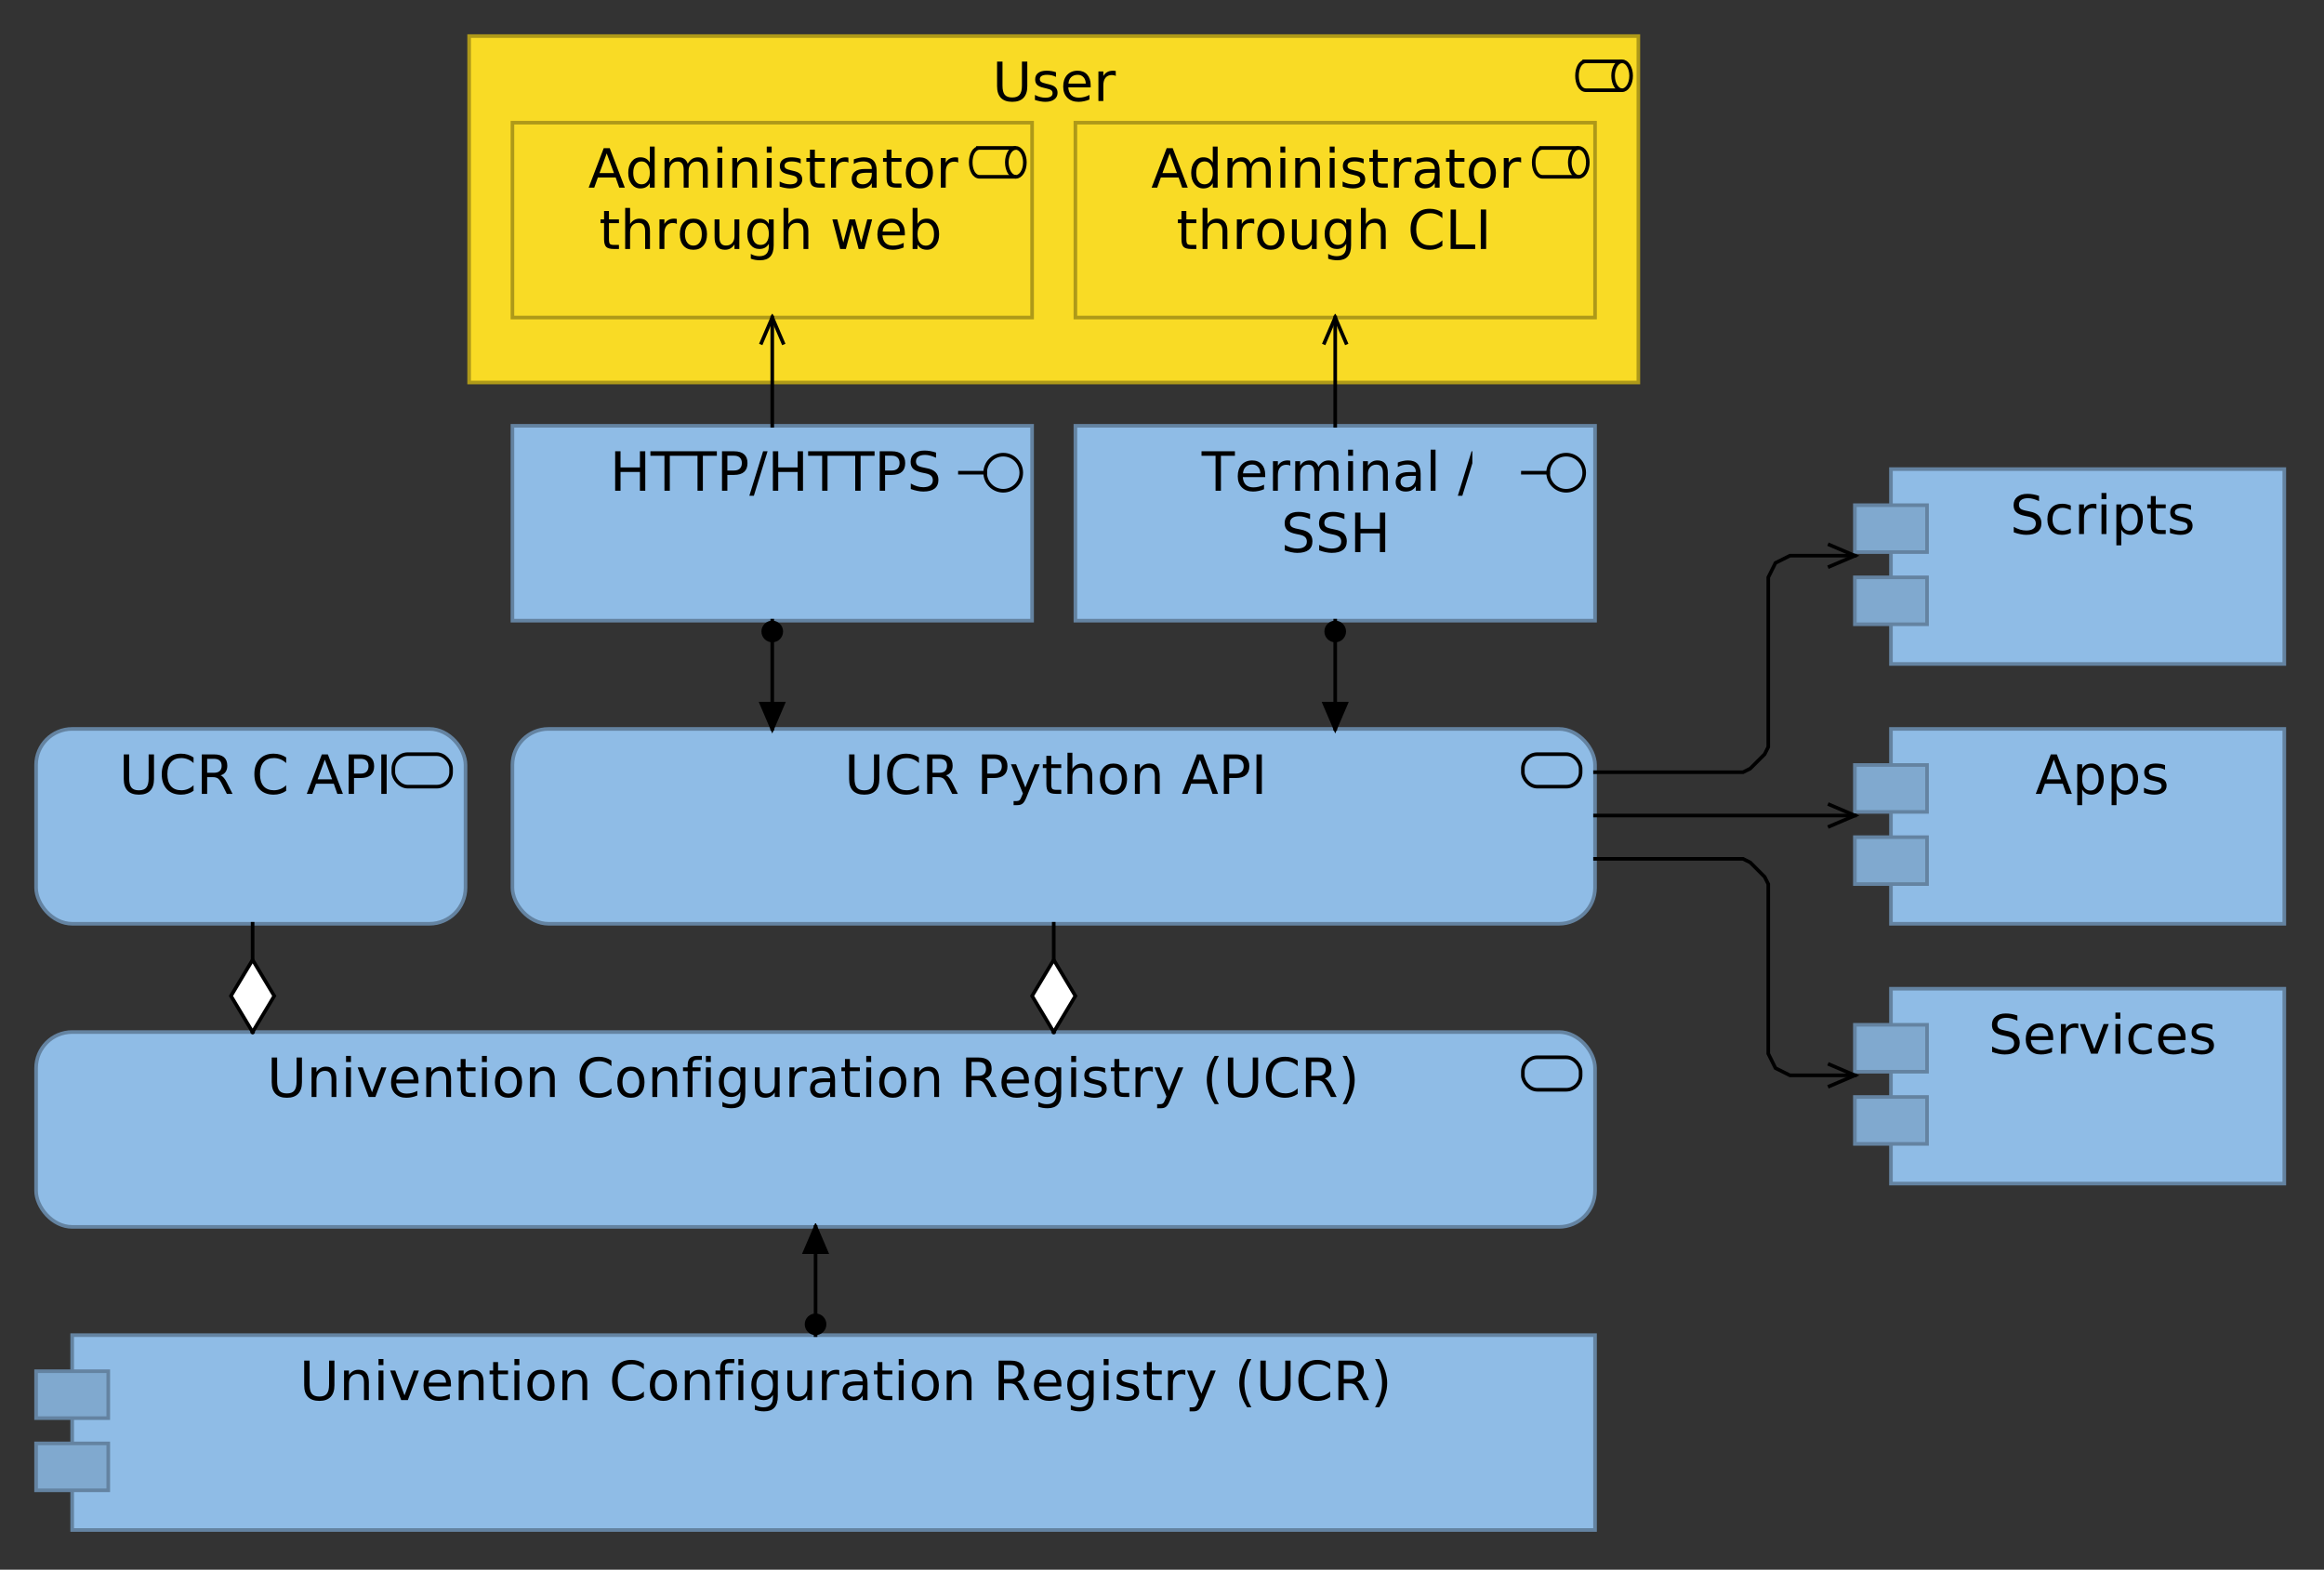 <?xml version="1.0" encoding="UTF-8"?>
<!DOCTYPE svg PUBLIC '-//W3C//DTD SVG 1.0//EN'
          'http://www.w3.org/TR/2001/REC-SVG-20010904/DTD/svg10.dtd'>
<svg fill-opacity="1" xmlns:xlink="http://www.w3.org/1999/xlink" color-rendering="auto" color-interpolation="auto" text-rendering="auto" stroke="black" stroke-linecap="square" stroke-miterlimit="10" shape-rendering="auto" stroke-opacity="1" fill="black" stroke-dasharray="none" font-weight="normal" stroke-width="1" viewBox="0 0 644 435" xmlns="http://www.w3.org/2000/svg" font-family="'Dialog'" font-style="normal" stroke-linejoin="miter" font-size="12px" stroke-dashoffset="0" image-rendering="auto"
><rect x="0" y="0" width="644" height="435" fill="#333333" stroke="none"/><!--Generated by Archi with Batik SVG Generator--><defs id="genericDefs"
  /><g
  ><defs id="defs1"
    ><clipPath clipPathUnits="userSpaceOnUse" id="clipPath1"
      ><path d="M9 285 L444 285 L444 342 L9 342 L9 285 Z"
      /></clipPath
      ><clipPath clipPathUnits="userSpaceOnUse" id="clipPath2"
      ><path d="M73 289 L379 289 L379 308 L73 308 L73 289 Z"
      /></clipPath
      ><clipPath clipPathUnits="userSpaceOnUse" id="clipPath3"
      ><path d="M129 9 L456 9 L456 108 L129 108 L129 9 Z"
      /></clipPath
      ><clipPath clipPathUnits="userSpaceOnUse" id="clipPath4"
      ><path d="M274 13 L310 13 L310 32 L274 32 L274 13 Z"
      /></clipPath
      ><clipPath clipPathUnits="userSpaceOnUse" id="clipPath5"
      ><path d="M141 33 L288 33 L288 90 L141 90 L141 33 Z"
      /></clipPath
      ><clipPath clipPathUnits="userSpaceOnUse" id="clipPath6"
      ><path d="M162 37 L267 37 L267 73 L162 73 L162 37 Z"
      /></clipPath
      ><clipPath clipPathUnits="userSpaceOnUse" id="clipPath7"
      ><path d="M297 33 L444 33 L444 90 L297 90 L297 33 Z"
      /></clipPath
      ><clipPath clipPathUnits="userSpaceOnUse" id="clipPath8"
      ><path d="M318 37 L423 37 L423 73 L318 73 L318 37 Z"
      /></clipPath
      ><clipPath clipPathUnits="userSpaceOnUse" id="clipPath9"
      ><path d="M141 117 L288 117 L288 174 L141 174 L141 117 Z"
      /></clipPath
      ><clipPath clipPathUnits="userSpaceOnUse" id="clipPath10"
      ><path d="M168 121 L261 121 L261 140 L168 140 L168 121 Z"
      /></clipPath
      ><clipPath clipPathUnits="userSpaceOnUse" id="clipPath11"
      ><path d="M297 117 L444 117 L444 174 L297 174 L297 117 Z"
      /></clipPath
      ><clipPath clipPathUnits="userSpaceOnUse" id="clipPath12"
      ><path d="M332 121 L408 121 L408 157 L332 157 L332 121 Z"
      /></clipPath
      ><clipPath clipPathUnits="userSpaceOnUse" id="clipPath13"
      ><path d="M513 201 L635 201 L635 258 L513 258 L513 201 Z"
      /></clipPath
      ><clipPath clipPathUnits="userSpaceOnUse" id="clipPath14"
      ><path d="M563 205 L603 205 L603 224 L563 224 L563 205 Z"
      /></clipPath
      ><clipPath clipPathUnits="userSpaceOnUse" id="clipPath15"
      ><path d="M513 129 L635 129 L635 186 L513 186 L513 129 Z"
      /></clipPath
      ><clipPath clipPathUnits="userSpaceOnUse" id="clipPath16"
      ><path d="M556 133 L610 133 L610 152 L556 152 L556 133 Z"
      /></clipPath
      ><clipPath clipPathUnits="userSpaceOnUse" id="clipPath17"
      ><path d="M513 273 L635 273 L635 330 L513 330 L513 273 Z"
      /></clipPath
      ><clipPath clipPathUnits="userSpaceOnUse" id="clipPath18"
      ><path d="M550 277 L615 277 L615 296 L550 296 L550 277 Z"
      /></clipPath
      ><clipPath clipPathUnits="userSpaceOnUse" id="clipPath19"
      ><path d="M141 201 L444 201 L444 258 L141 258 L141 201 Z"
      /></clipPath
      ><clipPath clipPathUnits="userSpaceOnUse" id="clipPath20"
      ><path d="M233 205 L352 205 L352 224 L233 224 L233 205 Z"
      /></clipPath
      ><clipPath clipPathUnits="userSpaceOnUse" id="clipPath21"
      ><path d="M9 369 L444 369 L444 426 L9 426 L9 369 Z"
      /></clipPath
      ><clipPath clipPathUnits="userSpaceOnUse" id="clipPath22"
      ><path d="M82 373 L388 373 L388 392 L82 392 L82 373 Z"
      /></clipPath
      ><clipPath clipPathUnits="userSpaceOnUse" id="clipPath23"
      ><path d="M9 201 L131 201 L131 258 L9 258 L9 201 Z"
      /></clipPath
      ><clipPath clipPathUnits="userSpaceOnUse" id="clipPath24"
      ><path d="M32 205 L108 205 L108 224 L32 224 L32 205 Z"
      /></clipPath
      ><clipPath clipPathUnits="userSpaceOnUse" id="clipPath25"
      ><path d="M275 245 L310 245 L310 298 L275 298 L275 245 Z"
      /></clipPath
      ><clipPath clipPathUnits="userSpaceOnUse" id="clipPath26"
      ><path d="M285 265 L300 265 L300 288 L285 288 L285 265 Z"
      /></clipPath
      ><clipPath clipPathUnits="userSpaceOnUse" id="clipPath27"
      ><path d="M53 245 L88 245 L88 298 L53 298 L53 245 Z"
      /></clipPath
      ><clipPath clipPathUnits="userSpaceOnUse" id="clipPath28"
      ><path d="M63 265 L78 265 L78 288 L63 288 L63 265 Z"
      /></clipPath
      ><clipPath clipPathUnits="userSpaceOnUse" id="clipPath29"
      ><path d="M212 329 L241 329 L241 382 L212 382 L212 329 Z"
      /></clipPath
      ><clipPath clipPathUnits="userSpaceOnUse" id="clipPath30"
      ><path d="M222 363 L231 363 L231 372 L222 372 L222 363 Z"
      /></clipPath
      ><clipPath clipPathUnits="userSpaceOnUse" id="clipPath31"
      ><path d="M222 339 L231 339 L231 349 L222 349 L222 339 Z"
      /></clipPath
      ><clipPath clipPathUnits="userSpaceOnUse" id="clipPath32"
      ><path d="M200 77 L229 77 L229 130 L200 130 L200 77 Z"
      /></clipPath
      ><clipPath clipPathUnits="userSpaceOnUse" id="clipPath33"
      ><path d="M210 87 L219 87 L219 97 L210 97 L210 87 Z"
      /></clipPath
      ><clipPath clipPathUnits="userSpaceOnUse" id="clipPath34"
      ><path d="M356 77 L385 77 L385 130 L356 130 L356 77 Z"
      /></clipPath
      ><clipPath clipPathUnits="userSpaceOnUse" id="clipPath35"
      ><path d="M366 87 L375 87 L375 97 L366 97 L366 87 Z"
      /></clipPath
      ><clipPath clipPathUnits="userSpaceOnUse" id="clipPath36"
      ><path d="M200 161 L229 161 L229 214 L200 214 L200 161 Z"
      /></clipPath
      ><clipPath clipPathUnits="userSpaceOnUse" id="clipPath37"
      ><path d="M210 171 L219 171 L219 180 L210 180 L210 171 Z"
      /></clipPath
      ><clipPath clipPathUnits="userSpaceOnUse" id="clipPath38"
      ><path d="M210 194 L219 194 L219 204 L210 204 L210 194 Z"
      /></clipPath
      ><clipPath clipPathUnits="userSpaceOnUse" id="clipPath39"
      ><path d="M356 161 L385 161 L385 214 L356 214 L356 161 Z"
      /></clipPath
      ><clipPath clipPathUnits="userSpaceOnUse" id="clipPath40"
      ><path d="M366 171 L375 171 L375 180 L366 180 L366 171 Z"
      /></clipPath
      ><clipPath clipPathUnits="userSpaceOnUse" id="clipPath41"
      ><path d="M366 194 L375 194 L375 204 L366 204 L366 194 Z"
      /></clipPath
      ><clipPath clipPathUnits="userSpaceOnUse" id="clipPath42"
      ><path d="M431 212 L526 212 L526 241 L431 241 L431 212 Z"
      /></clipPath
      ><clipPath clipPathUnits="userSpaceOnUse" id="clipPath43"
      ><path d="M506 222 L516 222 L516 231 L506 231 L506 222 Z"
      /></clipPath
      ><clipPath clipPathUnits="userSpaceOnUse" id="clipPath44"
      ><path d="M431 140 L526 140 L526 226 L431 226 L431 140 Z"
      /></clipPath
      ><clipPath clipPathUnits="userSpaceOnUse" id="clipPath45"
      ><path d="M506 150 L516 150 L516 159 L506 159 L506 150 Z"
      /></clipPath
      ><clipPath clipPathUnits="userSpaceOnUse" id="clipPath46"
      ><path d="M431 227 L526 227 L526 313 L431 313 L431 227 Z"
      /></clipPath
      ><clipPath clipPathUnits="userSpaceOnUse" id="clipPath47"
      ><path d="M506 294 L516 294 L516 303 L506 303 L506 294 Z"
      /></clipPath
    ></defs
    ><g font-size="15px" fill="rgb(143,188,230)" text-rendering="optimizeLegibility" stroke-linejoin="round" stroke="rgb(143,188,230)" stroke-width="0" stroke-miterlimit="0"
    ><rect x="10" y="286" clip-path="url(#clipPath1)" width="432" rx="10" ry="10" height="54" stroke="none"
    /></g
    ><g fill="rgb(100,131,161)" text-rendering="optimizeLegibility" font-size="15px" stroke-linecap="butt" stroke="rgb(100,131,161)"
    ><rect x="10" y="286" clip-path="url(#clipPath1)" fill="none" width="432" rx="10" ry="10" height="54"
      /><rect x="422" y="293" clip-path="url(#clipPath1)" fill="none" width="16" rx="4" ry="4" height="9" stroke="black"
      /><path fill="black" d="M75.297 293.062 L76.797 293.062 L76.797 299.703 Q76.797 301.469 77.422 302.25 Q78.062 303.016 79.5 303.016 Q80.922 303.016 81.547 302.25 Q82.188 301.469 82.188 299.703 L82.188 293.062 L83.672 293.062 L83.672 299.891 Q83.672 302.031 82.609 303.125 Q81.562 304.219 79.5 304.219 Q77.422 304.219 76.359 303.125 Q75.297 302.031 75.297 299.891 L75.297 293.062 ZM93.213 299.047 L93.213 304 L91.87 304 L91.87 299.094 Q91.87 297.922 91.416 297.344 Q90.963 296.766 90.041 296.766 Q88.963 296.766 88.323 297.469 Q87.698 298.156 87.698 299.359 L87.698 304 L86.338 304 L86.338 295.797 L87.698 295.797 L87.698 297.078 Q88.182 296.328 88.838 295.969 Q89.495 295.594 90.354 295.594 Q91.76 295.594 92.479 296.469 Q93.213 297.344 93.213 299.047 ZM95.892 295.797 L97.251 295.797 L97.251 304 L95.892 304 L95.892 295.797 ZM95.892 292.609 L97.251 292.609 L97.251 294.312 L95.892 294.312 L95.892 292.609 ZM99.106 295.797 L100.528 295.797 L103.091 302.688 L105.653 295.797 L107.091 295.797 L104.013 304 L102.169 304 L99.106 295.797 ZM115.968 299.562 L115.968 300.219 L109.765 300.219 Q109.858 301.609 110.608 302.344 Q111.358 303.062 112.686 303.062 Q113.468 303.062 114.186 302.875 Q114.921 302.688 115.64 302.312 L115.64 303.578 Q114.921 303.891 114.155 304.047 Q113.39 304.219 112.608 304.219 Q110.655 304.219 109.499 303.078 Q108.358 301.922 108.358 299.984 Q108.358 297.969 109.436 296.781 Q110.53 295.594 112.374 295.594 Q114.03 295.594 114.999 296.672 Q115.968 297.734 115.968 299.562 ZM114.608 299.172 Q114.593 298.062 113.983 297.406 Q113.39 296.734 112.39 296.734 Q111.265 296.734 110.577 297.375 Q109.905 298.016 109.811 299.172 L114.608 299.172 ZM124.993 299.047 L124.993 304 L123.649 304 L123.649 299.094 Q123.649 297.922 123.196 297.344 Q122.743 296.766 121.821 296.766 Q120.743 296.766 120.103 297.469 Q119.478 298.156 119.478 299.359 L119.478 304 L118.118 304 L118.118 295.797 L119.478 295.797 L119.478 297.078 Q119.962 296.328 120.618 295.969 Q121.274 295.594 122.134 295.594 Q123.54 295.594 124.259 296.469 Q124.993 297.344 124.993 299.047 ZM129.016 293.469 L129.016 295.797 L131.781 295.797 L131.781 296.844 L129.016 296.844 L129.016 301.297 Q129.016 302.297 129.281 302.594 Q129.562 302.875 130.406 302.875 L131.781 302.875 L131.781 304 L130.406 304 Q128.844 304 128.25 303.422 Q127.656 302.828 127.656 301.297 L127.656 296.844 L126.672 296.844 L126.672 295.797 L127.656 295.797 L127.656 293.469 L129.016 293.469 ZM133.553 295.797 L134.913 295.797 L134.913 304 L133.553 304 L133.553 295.797 ZM133.553 292.609 L134.913 292.609 L134.913 294.312 L133.553 294.312 L133.553 292.609 ZM140.908 296.734 Q139.83 296.734 139.19 297.594 Q138.565 298.438 138.565 299.906 Q138.565 301.375 139.19 302.219 Q139.815 303.062 140.908 303.062 Q141.986 303.062 142.611 302.219 Q143.236 301.375 143.236 299.906 Q143.236 298.453 142.611 297.594 Q141.986 296.734 140.908 296.734 ZM140.908 295.594 Q142.658 295.594 143.658 296.75 Q144.674 297.891 144.674 299.906 Q144.674 301.922 143.658 303.078 Q142.658 304.219 140.908 304.219 Q139.143 304.219 138.143 303.078 Q137.143 301.922 137.143 299.906 Q137.143 297.891 138.143 296.75 Q139.143 295.594 140.908 295.594 ZM153.726 299.047 L153.726 304 L152.382 304 L152.382 299.094 Q152.382 297.922 151.929 297.344 Q151.476 296.766 150.554 296.766 Q149.476 296.766 148.835 297.469 Q148.21 298.156 148.21 299.359 L148.21 304 L146.851 304 L146.851 295.797 L148.21 295.797 L148.21 297.078 Q148.695 296.328 149.351 295.969 Q150.007 295.594 150.867 295.594 Q152.273 295.594 152.992 296.469 Q153.726 297.344 153.726 299.047 ZM169.423 293.906 L169.423 295.469 Q168.673 294.766 167.829 294.422 Q166.985 294.078 166.032 294.078 Q164.157 294.078 163.157 295.234 Q162.173 296.375 162.173 298.547 Q162.173 300.703 163.157 301.859 Q164.157 303 166.032 303 Q166.985 303 167.829 302.656 Q168.673 302.312 169.423 301.609 L169.423 303.156 Q168.657 303.688 167.782 303.953 Q166.923 304.219 165.954 304.219 Q163.47 304.219 162.032 302.703 Q160.61 301.172 160.61 298.547 Q160.61 295.906 162.032 294.391 Q163.47 292.859 165.954 292.859 Q166.923 292.859 167.798 293.125 Q168.673 293.391 169.423 293.906 ZM174.834 296.734 Q173.756 296.734 173.115 297.594 Q172.49 298.438 172.49 299.906 Q172.49 301.375 173.115 302.219 Q173.74 303.062 174.834 303.062 Q175.912 303.062 176.537 302.219 Q177.162 301.375 177.162 299.906 Q177.162 298.453 176.537 297.594 Q175.912 296.734 174.834 296.734 ZM174.834 295.594 Q176.584 295.594 177.584 296.75 Q178.6 297.891 178.6 299.906 Q178.6 301.922 177.584 303.078 Q176.584 304.219 174.834 304.219 Q173.068 304.219 172.068 303.078 Q171.068 301.922 171.068 299.906 Q171.068 297.891 172.068 296.75 Q173.068 295.594 174.834 295.594 ZM187.652 299.047 L187.652 304 L186.308 304 L186.308 299.094 Q186.308 297.922 185.855 297.344 Q185.402 296.766 184.48 296.766 Q183.402 296.766 182.761 297.469 Q182.136 298.156 182.136 299.359 L182.136 304 L180.777 304 L180.777 295.797 L182.136 295.797 L182.136 297.078 Q182.621 296.328 183.277 295.969 Q183.933 295.594 184.792 295.594 Q186.199 295.594 186.917 296.469 Q187.652 297.344 187.652 299.047 ZM194.487 292.609 L194.487 293.719 L193.206 293.719 Q192.471 293.719 192.19 294.016 Q191.909 294.312 191.909 295.078 L191.909 295.797 L194.127 295.797 L194.127 296.844 L191.909 296.844 L191.909 304 L190.565 304 L190.565 296.844 L189.268 296.844 L189.268 295.797 L190.565 295.797 L190.565 295.219 Q190.565 293.859 191.19 293.234 Q191.831 292.609 193.221 292.609 L194.487 292.609 ZM195.611 295.797 L196.971 295.797 L196.971 304 L195.611 304 L195.611 295.797 ZM195.611 292.609 L196.971 292.609 L196.971 294.312 L195.611 294.312 L195.611 292.609 ZM205.185 299.797 Q205.185 298.344 204.576 297.547 Q203.982 296.734 202.888 296.734 Q201.794 296.734 201.185 297.547 Q200.591 298.344 200.591 299.797 Q200.591 301.266 201.185 302.078 Q201.794 302.875 202.888 302.875 Q203.982 302.875 204.576 302.078 Q205.185 301.266 205.185 299.797 ZM206.529 302.984 Q206.529 305.078 205.591 306.094 Q204.669 307.125 202.748 307.125 Q202.044 307.125 201.404 307.016 Q200.779 306.906 200.185 306.688 L200.185 305.375 Q200.779 305.703 201.357 305.844 Q201.935 306 202.544 306 Q203.873 306 204.529 305.312 Q205.185 304.625 205.185 303.219 L205.185 302.562 Q204.763 303.281 204.107 303.641 Q203.466 304 202.56 304 Q201.044 304 200.123 302.859 Q199.201 301.703 199.201 299.797 Q199.201 297.906 200.123 296.75 Q201.044 295.594 202.56 295.594 Q203.466 295.594 204.107 295.953 Q204.763 296.312 205.185 297.047 L205.185 295.797 L206.529 295.797 L206.529 302.984 ZM209.175 300.766 L209.175 295.797 L210.519 295.797 L210.519 300.719 Q210.519 301.875 210.972 302.469 Q211.425 303.047 212.332 303.047 Q213.425 303.047 214.05 302.359 Q214.691 301.656 214.691 300.453 L214.691 295.797 L216.035 295.797 L216.035 304 L214.691 304 L214.691 302.734 Q214.207 303.484 213.55 303.859 Q212.91 304.219 212.05 304.219 Q210.628 304.219 209.894 303.344 Q209.175 302.453 209.175 300.766 ZM212.566 295.594 L212.566 295.594 ZM223.573 297.062 Q223.338 296.922 223.073 296.859 Q222.807 296.797 222.479 296.797 Q221.338 296.797 220.729 297.547 Q220.12 298.281 220.12 299.672 L220.12 304 L218.76 304 L218.76 295.797 L220.12 295.797 L220.12 297.078 Q220.542 296.328 221.213 295.969 Q221.901 295.594 222.885 295.594 Q223.026 295.594 223.182 295.625 Q223.354 295.641 223.557 295.672 L223.573 297.062 ZM228.708 299.875 Q227.083 299.875 226.443 300.25 Q225.818 300.625 225.818 301.531 Q225.818 302.234 226.287 302.656 Q226.755 303.078 227.568 303.078 Q228.693 303.078 229.365 302.297 Q230.052 301.5 230.052 300.172 L230.052 299.875 L228.708 299.875 ZM231.396 299.312 L231.396 304 L230.052 304 L230.052 302.75 Q229.583 303.5 228.896 303.859 Q228.208 304.219 227.208 304.219 Q225.958 304.219 225.208 303.516 Q224.474 302.797 224.474 301.609 Q224.474 300.234 225.396 299.531 Q226.318 298.828 228.162 298.828 L230.052 298.828 L230.052 298.688 Q230.052 297.766 229.443 297.25 Q228.833 296.734 227.724 296.734 Q227.021 296.734 226.349 296.906 Q225.677 297.078 225.068 297.422 L225.068 296.172 Q225.802 295.891 226.505 295.75 Q227.208 295.594 227.865 295.594 Q229.646 295.594 230.521 296.516 Q231.396 297.438 231.396 299.312 ZM235.51 293.469 L235.51 295.797 L238.275 295.797 L238.275 296.844 L235.51 296.844 L235.51 301.297 Q235.51 302.297 235.775 302.594 Q236.057 302.875 236.9 302.875 L238.275 302.875 L238.275 304 L236.9 304 Q235.338 304 234.744 303.422 Q234.15 302.828 234.15 301.297 L234.15 296.844 L233.166 296.844 L233.166 295.797 L234.15 295.797 L234.15 293.469 L235.51 293.469 ZM240.047 295.797 L241.407 295.797 L241.407 304 L240.047 304 L240.047 295.797 ZM240.047 292.609 L241.407 292.609 L241.407 294.312 L240.047 294.312 L240.047 292.609 ZM247.402 296.734 Q246.324 296.734 245.684 297.594 Q245.059 298.438 245.059 299.906 Q245.059 301.375 245.684 302.219 Q246.309 303.062 247.402 303.062 Q248.481 303.062 249.106 302.219 Q249.731 301.375 249.731 299.906 Q249.731 298.453 249.106 297.594 Q248.481 296.734 247.402 296.734 ZM247.402 295.594 Q249.152 295.594 250.152 296.75 Q251.168 297.891 251.168 299.906 Q251.168 301.922 250.152 303.078 Q249.152 304.219 247.402 304.219 Q245.637 304.219 244.637 303.078 Q243.637 301.922 243.637 299.906 Q243.637 297.891 244.637 296.75 Q245.637 295.594 247.402 295.594 ZM260.22 299.047 L260.22 304 L258.877 304 L258.877 299.094 Q258.877 297.922 258.423 297.344 Q257.97 296.766 257.048 296.766 Q255.97 296.766 255.33 297.469 Q254.705 298.156 254.705 299.359 L254.705 304 L253.345 304 L253.345 295.797 L254.705 295.797 L254.705 297.078 Q255.189 296.328 255.845 295.969 Q256.502 295.594 257.361 295.594 Q258.767 295.594 259.486 296.469 Q260.22 297.344 260.22 299.047 ZM272.917 298.875 Q273.401 299.031 273.839 299.562 Q274.292 300.094 274.745 301.016 L276.245 304 L274.667 304 L273.261 301.188 Q272.714 300.094 272.198 299.734 Q271.698 299.375 270.823 299.375 L269.214 299.375 L269.214 304 L267.729 304 L267.729 293.062 L271.073 293.062 Q272.948 293.062 273.87 293.844 Q274.792 294.625 274.792 296.219 Q274.792 297.25 274.308 297.938 Q273.839 298.609 272.917 298.875 ZM269.214 294.281 L269.214 298.156 L271.073 298.156 Q272.136 298.156 272.683 297.672 Q273.229 297.172 273.229 296.219 Q273.229 295.25 272.683 294.766 Q272.136 294.281 271.073 294.281 L269.214 294.281 ZM285.121 299.562 L285.121 300.219 L278.918 300.219 Q279.011 301.609 279.761 302.344 Q280.511 303.062 281.839 303.062 Q282.621 303.062 283.339 302.875 Q284.074 302.688 284.793 302.312 L284.793 303.578 Q284.074 303.891 283.308 304.047 Q282.543 304.219 281.761 304.219 Q279.808 304.219 278.652 303.078 Q277.511 301.922 277.511 299.984 Q277.511 297.969 278.589 296.781 Q279.683 295.594 281.527 295.594 Q283.183 295.594 284.152 296.672 Q285.121 297.734 285.121 299.562 ZM283.761 299.172 Q283.746 298.062 283.136 297.406 Q282.543 296.734 281.543 296.734 Q280.418 296.734 279.73 297.375 Q279.058 298.016 278.964 299.172 L283.761 299.172 ZM292.724 299.797 Q292.724 298.344 292.115 297.547 Q291.521 296.734 290.427 296.734 Q289.334 296.734 288.724 297.547 Q288.13 298.344 288.13 299.797 Q288.13 301.266 288.724 302.078 Q289.334 302.875 290.427 302.875 Q291.521 302.875 292.115 302.078 Q292.724 301.266 292.724 299.797 ZM294.068 302.984 Q294.068 305.078 293.13 306.094 Q292.209 307.125 290.287 307.125 Q289.584 307.125 288.943 307.016 Q288.318 306.906 287.724 306.688 L287.724 305.375 Q288.318 305.703 288.896 305.844 Q289.474 306 290.084 306 Q291.412 306 292.068 305.312 Q292.724 304.625 292.724 303.219 L292.724 302.562 Q292.302 303.281 291.646 303.641 Q291.005 304 290.099 304 Q288.584 304 287.662 302.859 Q286.74 301.703 286.74 299.797 Q286.74 297.906 287.662 296.75 Q288.584 295.594 290.099 295.594 Q291.005 295.594 291.646 295.953 Q292.302 296.312 292.724 297.047 L292.724 295.797 L294.068 295.797 L294.068 302.984 ZM296.839 295.797 L298.199 295.797 L298.199 304 L296.839 304 L296.839 295.797 ZM296.839 292.609 L298.199 292.609 L298.199 294.312 L296.839 294.312 L296.839 292.609 ZM306.241 296.031 L306.241 297.312 Q305.679 297.016 305.054 296.875 Q304.444 296.734 303.788 296.734 Q302.772 296.734 302.272 297.047 Q301.772 297.344 301.772 297.953 Q301.772 298.422 302.132 298.688 Q302.491 298.953 303.585 299.203 L304.038 299.312 Q305.476 299.609 306.069 300.172 Q306.679 300.734 306.679 301.734 Q306.679 302.875 305.772 303.547 Q304.882 304.219 303.288 304.219 Q302.632 304.219 301.913 304.078 Q301.21 303.953 300.413 303.703 L300.413 302.312 Q301.163 302.703 301.882 302.891 Q302.616 303.078 303.319 303.078 Q304.272 303.078 304.788 302.766 Q305.304 302.438 305.304 301.844 Q305.304 301.297 304.929 301 Q304.554 300.703 303.304 300.438 L302.835 300.328 Q301.585 300.062 301.022 299.516 Q300.476 298.969 300.476 298.016 Q300.476 296.859 301.288 296.234 Q302.116 295.594 303.616 295.594 Q304.366 295.594 305.022 295.703 Q305.694 295.812 306.241 296.031 ZM310.166 293.469 L310.166 295.797 L312.931 295.797 L312.931 296.844 L310.166 296.844 L310.166 301.297 Q310.166 302.297 310.431 302.594 Q310.712 302.875 311.556 302.875 L312.931 302.875 L312.931 304 L311.556 304 Q309.994 304 309.4 303.422 Q308.806 302.828 308.806 301.297 L308.806 296.844 L307.822 296.844 L307.822 295.797 L308.806 295.797 L308.806 293.469 L310.166 293.469 ZM319.469 297.062 Q319.234 296.922 318.969 296.859 Q318.703 296.797 318.375 296.797 Q317.234 296.797 316.625 297.547 Q316.016 298.281 316.016 299.672 L316.016 304 L314.656 304 L314.656 295.797 L316.016 295.797 L316.016 297.078 Q316.438 296.328 317.109 295.969 Q317.797 295.594 318.781 295.594 Q318.922 295.594 319.078 295.625 Q319.25 295.641 319.453 295.672 L319.469 297.062 ZM324.292 304.766 Q323.714 306.234 323.167 306.672 Q322.636 307.125 321.729 307.125 L320.651 307.125 L320.651 306 L321.448 306 Q321.995 306 322.308 305.734 Q322.62 305.469 322.979 304.484 L323.229 303.875 L319.917 295.797 L321.339 295.797 L323.901 302.219 L326.464 295.797 L327.901 295.797 L324.292 304.766 ZM337.765 292.625 Q336.781 294.297 336.296 295.953 Q335.828 297.594 335.828 299.297 Q335.828 300.984 336.296 302.641 Q336.781 304.297 337.765 305.984 L336.593 305.984 Q335.484 304.25 334.937 302.594 Q334.406 300.938 334.406 299.297 Q334.406 297.656 334.937 296 Q335.484 294.344 336.593 292.625 L337.765 292.625 ZM340.258 293.062 L341.758 293.062 L341.758 299.703 Q341.758 301.469 342.383 302.25 Q343.023 303.016 344.461 303.016 Q345.883 303.016 346.508 302.25 Q347.148 301.469 347.148 299.703 L347.148 293.062 L348.633 293.062 L348.633 299.891 Q348.633 302.031 347.57 303.125 Q346.523 304.219 344.461 304.219 Q342.383 304.219 341.32 303.125 Q340.258 302.031 340.258 299.891 L340.258 293.062 ZM359.596 293.906 L359.596 295.469 Q358.846 294.766 358.002 294.422 Q357.159 294.078 356.206 294.078 Q354.331 294.078 353.331 295.234 Q352.346 296.375 352.346 298.547 Q352.346 300.703 353.331 301.859 Q354.331 303 356.206 303 Q357.159 303 358.002 302.656 Q358.846 302.312 359.596 301.609 L359.596 303.156 Q358.831 303.688 357.956 303.953 Q357.096 304.219 356.127 304.219 Q353.643 304.219 352.206 302.703 Q350.784 301.172 350.784 298.547 Q350.784 295.906 352.206 294.391 Q353.643 292.859 356.127 292.859 Q357.096 292.859 357.971 293.125 Q358.846 293.391 359.596 293.906 ZM367.07 298.875 Q367.554 299.031 367.992 299.562 Q368.445 300.094 368.898 301.016 L370.398 304 L368.82 304 L367.414 301.188 Q366.867 300.094 366.351 299.734 Q365.851 299.375 364.976 299.375 L363.367 299.375 L363.367 304 L361.882 304 L361.882 293.062 L365.226 293.062 Q367.101 293.062 368.023 293.844 Q368.945 294.625 368.945 296.219 Q368.945 297.25 368.46 297.938 Q367.992 298.609 367.07 298.875 ZM363.367 294.281 L363.367 298.156 L365.226 298.156 Q366.289 298.156 366.835 297.672 Q367.382 297.172 367.382 296.219 Q367.382 295.25 366.835 294.766 Q366.289 294.281 365.226 294.281 L363.367 294.281 ZM372.039 292.625 L373.211 292.625 Q374.305 294.344 374.852 296 Q375.398 297.656 375.398 299.297 Q375.398 300.938 374.852 302.594 Q374.305 304.25 373.211 305.984 L372.039 305.984 Q373.008 304.297 373.492 302.641 Q373.977 300.984 373.977 299.297 Q373.977 297.594 373.492 295.953 Q373.008 294.297 372.039 292.625 Z" clip-path="url(#clipPath2)" stroke="none"
      /><rect x="130" y="10" clip-path="url(#clipPath3)" fill="rgb(249,219,37)" width="324" height="96" stroke="none"
      /><rect x="130" y="10" clip-path="url(#clipPath3)" fill="none" width="324" height="96" stroke="rgb(174,153,25)"
      /><path fill="none" d="M439.5 17 C436.168 17 436.168 25 439.5 25 L449 25 M439 17 L449 17" clip-path="url(#clipPath3)" fill-rule="evenodd" stroke="black"
      /><ellipse clip-path="url(#clipPath3)" fill="none" rx="2.5" cx="449.5" ry="4" cy="21" stroke="black"
      /><path fill="black" d="M276.297 17.062 L277.797 17.062 L277.797 23.703 Q277.797 25.469 278.422 26.25 Q279.062 27.016 280.5 27.016 Q281.922 27.016 282.547 26.25 Q283.188 25.469 283.188 23.703 L283.188 17.062 L284.672 17.062 L284.672 23.891 Q284.672 26.031 283.609 27.125 Q282.562 28.219 280.5 28.219 Q278.422 28.219 277.359 27.125 Q276.297 26.031 276.297 23.891 L276.297 17.062 ZM292.62 20.031 L292.62 21.312 Q292.057 21.016 291.432 20.875 Q290.823 20.734 290.166 20.734 Q289.151 20.734 288.651 21.047 Q288.151 21.344 288.151 21.953 Q288.151 22.422 288.51 22.688 Q288.87 22.953 289.963 23.203 L290.416 23.312 Q291.854 23.609 292.448 24.172 Q293.057 24.734 293.057 25.734 Q293.057 26.875 292.151 27.547 Q291.26 28.219 289.666 28.219 Q289.01 28.219 288.291 28.078 Q287.588 27.953 286.791 27.703 L286.791 26.312 Q287.541 26.703 288.26 26.891 Q288.995 27.078 289.698 27.078 Q290.651 27.078 291.166 26.766 Q291.682 26.438 291.682 25.844 Q291.682 25.297 291.307 25 Q290.932 24.703 289.682 24.438 L289.213 24.328 Q287.963 24.062 287.401 23.516 Q286.854 22.969 286.854 22.016 Q286.854 20.859 287.666 20.234 Q288.495 19.594 289.995 19.594 Q290.745 19.594 291.401 19.703 Q292.073 19.812 292.62 20.031 ZM302.231 23.562 L302.231 24.219 L296.028 24.219 Q296.122 25.609 296.872 26.344 Q297.622 27.062 298.95 27.062 Q299.731 27.062 300.45 26.875 Q301.185 26.688 301.903 26.312 L301.903 27.578 Q301.185 27.891 300.419 28.047 Q299.653 28.219 298.872 28.219 Q296.919 28.219 295.763 27.078 Q294.622 25.922 294.622 23.984 Q294.622 21.969 295.7 20.781 Q296.794 19.594 298.638 19.594 Q300.294 19.594 301.263 20.672 Q302.231 21.734 302.231 23.562 ZM300.872 23.172 Q300.856 22.062 300.247 21.406 Q299.653 20.734 298.653 20.734 Q297.528 20.734 296.841 21.375 Q296.169 22.016 296.075 23.172 L300.872 23.172 ZM309.194 21.062 Q308.96 20.922 308.694 20.859 Q308.429 20.797 308.101 20.797 Q306.96 20.797 306.351 21.547 Q305.741 22.281 305.741 23.672 L305.741 28 L304.382 28 L304.382 19.797 L305.741 19.797 L305.741 21.078 Q306.163 20.328 306.835 19.969 Q307.522 19.594 308.507 19.594 Q308.647 19.594 308.804 19.625 Q308.976 19.641 309.179 19.672 L309.194 21.062 Z" clip-path="url(#clipPath4)" stroke="none"
      /><rect x="142" y="34" clip-path="url(#clipPath5)" fill="rgb(249,219,37)" width="144" height="54" stroke="none"
      /><rect x="142" y="34" clip-path="url(#clipPath5)" fill="none" width="144" height="54" stroke="rgb(174,153,25)"
      /><path fill="none" d="M271.5 41 C268.168 41 268.168 49 271.5 49 L281 49 M271 41 L281 41" clip-path="url(#clipPath5)" fill-rule="evenodd" stroke="black"
      /><ellipse clip-path="url(#clipPath5)" fill="none" rx="2.5" cx="281.5" ry="4" cy="45" stroke="black"
      /><path fill="black" d="M168.125 42.516 L166.125 47.969 L170.141 47.969 L168.125 42.516 ZM167.297 41.062 L168.969 41.062 L173.141 52 L171.594 52 L170.609 49.188 L165.672 49.188 L164.672 52 L163.125 52 L167.297 41.062 ZM180.074 45.047 L180.074 40.609 L181.417 40.609 L181.417 52 L180.074 52 L180.074 50.766 Q179.652 51.5 178.996 51.859 Q178.355 52.219 177.449 52.219 Q175.964 52.219 175.027 51.031 Q174.089 49.844 174.089 47.906 Q174.089 45.969 175.027 44.781 Q175.964 43.594 177.449 43.594 Q178.355 43.594 178.996 43.953 Q179.652 44.312 180.074 45.047 ZM175.48 47.906 Q175.48 49.391 176.089 50.234 Q176.699 51.078 177.777 51.078 Q178.839 51.078 179.449 50.234 Q180.074 49.391 180.074 47.906 Q180.074 46.422 179.449 45.578 Q178.839 44.734 177.777 44.734 Q176.699 44.734 176.089 45.578 Q175.48 46.422 175.48 47.906 ZM190.58 45.375 Q191.095 44.469 191.798 44.031 Q192.501 43.594 193.455 43.594 Q194.736 43.594 195.423 44.5 Q196.126 45.391 196.126 47.047 L196.126 52 L194.767 52 L194.767 47.094 Q194.767 45.906 194.345 45.344 Q193.923 44.766 193.08 44.766 Q192.033 44.766 191.423 45.469 Q190.814 46.156 190.814 47.359 L190.814 52 L189.455 52 L189.455 47.094 Q189.455 45.906 189.033 45.344 Q188.626 44.766 187.751 44.766 Q186.72 44.766 186.111 45.469 Q185.501 46.172 185.501 47.359 L185.501 52 L184.142 52 L184.142 43.797 L185.501 43.797 L185.501 45.078 Q185.955 44.312 186.595 43.953 Q187.251 43.594 188.142 43.594 Q189.033 43.594 189.658 44.047 Q190.283 44.5 190.58 45.375 ZM198.801 43.797 L200.16 43.797 L200.16 52 L198.801 52 L198.801 43.797 ZM198.801 40.609 L200.16 40.609 L200.16 42.312 L198.801 42.312 L198.801 40.609 ZM209.796 47.047 L209.796 52 L208.453 52 L208.453 47.094 Q208.453 45.922 208 45.344 Q207.546 44.766 206.625 44.766 Q205.546 44.766 204.906 45.469 Q204.281 46.156 204.281 47.359 L204.281 52 L202.921 52 L202.921 43.797 L204.281 43.797 L204.281 45.078 Q204.765 44.328 205.421 43.969 Q206.078 43.594 206.937 43.594 Q208.343 43.594 209.062 44.469 Q209.796 45.344 209.796 47.047 ZM212.475 43.797 L213.834 43.797 L213.834 52 L212.475 52 L212.475 43.797 ZM212.475 40.609 L213.834 40.609 L213.834 42.312 L212.475 42.312 L212.475 40.609 ZM221.877 44.031 L221.877 45.312 Q221.315 45.016 220.69 44.875 Q220.08 44.734 219.424 44.734 Q218.408 44.734 217.908 45.047 Q217.408 45.344 217.408 45.953 Q217.408 46.422 217.768 46.688 Q218.127 46.953 219.221 47.203 L219.674 47.312 Q221.111 47.609 221.705 48.172 Q222.315 48.734 222.315 49.734 Q222.315 50.875 221.408 51.547 Q220.518 52.219 218.924 52.219 Q218.268 52.219 217.549 52.078 Q216.846 51.953 216.049 51.703 L216.049 50.312 Q216.799 50.703 217.518 50.891 Q218.252 51.078 218.955 51.078 Q219.908 51.078 220.424 50.766 Q220.94 50.438 220.94 49.844 Q220.94 49.297 220.565 49 Q220.19 48.703 218.94 48.438 L218.471 48.328 Q217.221 48.062 216.658 47.516 Q216.111 46.969 216.111 46.016 Q216.111 44.859 216.924 44.234 Q217.752 43.594 219.252 43.594 Q220.002 43.594 220.658 43.703 Q221.33 43.812 221.877 44.031 ZM225.801 41.469 L225.801 43.797 L228.567 43.797 L228.567 44.844 L225.801 44.844 L225.801 49.297 Q225.801 50.297 226.067 50.594 Q226.348 50.875 227.192 50.875 L228.567 50.875 L228.567 52 L227.192 52 Q225.629 52 225.036 51.422 Q224.442 50.828 224.442 49.297 L224.442 44.844 L223.458 44.844 L223.458 43.797 L224.442 43.797 L224.442 41.469 L225.801 41.469 ZM235.105 45.062 Q234.87 44.922 234.605 44.859 Q234.339 44.797 234.011 44.797 Q232.87 44.797 232.261 45.547 Q231.651 46.281 231.651 47.672 L231.651 52 L230.292 52 L230.292 43.797 L231.651 43.797 L231.651 45.078 Q232.073 44.328 232.745 43.969 Q233.433 43.594 234.417 43.594 Q234.558 43.594 234.714 43.625 Q234.886 43.641 235.089 43.672 L235.105 45.062 ZM240.24 47.875 Q238.615 47.875 237.975 48.25 Q237.35 48.625 237.35 49.531 Q237.35 50.234 237.818 50.656 Q238.287 51.078 239.1 51.078 Q240.225 51.078 240.897 50.297 Q241.584 49.5 241.584 48.172 L241.584 47.875 L240.24 47.875 ZM242.928 47.312 L242.928 52 L241.584 52 L241.584 50.75 Q241.115 51.5 240.428 51.859 Q239.74 52.219 238.74 52.219 Q237.49 52.219 236.74 51.516 Q236.006 50.797 236.006 49.609 Q236.006 48.234 236.928 47.531 Q237.85 46.828 239.693 46.828 L241.584 46.828 L241.584 46.688 Q241.584 45.766 240.975 45.25 Q240.365 44.734 239.256 44.734 Q238.553 44.734 237.881 44.906 Q237.209 45.078 236.6 45.422 L236.6 44.172 Q237.334 43.891 238.037 43.75 Q238.74 43.594 239.397 43.594 Q241.178 43.594 242.053 44.516 Q242.928 45.438 242.928 47.312 ZM247.042 41.469 L247.042 43.797 L249.807 43.797 L249.807 44.844 L247.042 44.844 L247.042 49.297 Q247.042 50.297 247.307 50.594 Q247.588 50.875 248.432 50.875 L249.807 50.875 L249.807 52 L248.432 52 Q246.87 52 246.276 51.422 Q245.682 50.828 245.682 49.297 L245.682 44.844 L244.698 44.844 L244.698 43.797 L245.682 43.797 L245.682 41.469 L247.042 41.469 ZM254.767 44.734 Q253.689 44.734 253.048 45.594 Q252.423 46.438 252.423 47.906 Q252.423 49.375 253.048 50.219 Q253.673 51.062 254.767 51.062 Q255.845 51.062 256.47 50.219 Q257.095 49.375 257.095 47.906 Q257.095 46.453 256.47 45.594 Q255.845 44.734 254.767 44.734 ZM254.767 43.594 Q256.517 43.594 257.517 44.75 Q258.532 45.891 258.532 47.906 Q258.532 49.922 257.517 51.078 Q256.517 52.219 254.767 52.219 Q253.001 52.219 252.001 51.078 Q251.001 49.922 251.001 47.906 Q251.001 45.891 252.001 44.75 Q253.001 43.594 254.767 43.594 ZM265.522 45.062 Q265.288 44.922 265.022 44.859 Q264.756 44.797 264.428 44.797 Q263.288 44.797 262.678 45.547 Q262.069 46.281 262.069 47.672 L262.069 52 L260.709 52 L260.709 43.797 L262.069 43.797 L262.069 45.078 Q262.491 44.328 263.163 43.969 Q263.85 43.594 264.834 43.594 Q264.975 43.594 265.131 43.625 Q265.303 43.641 265.506 43.672 L265.522 45.062 Z" clip-path="url(#clipPath6)" stroke="none"
      /><path fill="black" d="M168.75 58.469 L168.75 60.797 L171.516 60.797 L171.516 61.844 L168.75 61.844 L168.75 66.297 Q168.75 67.297 169.016 67.594 Q169.297 67.875 170.141 67.875 L171.516 67.875 L171.516 69 L170.141 69 Q168.578 69 167.984 68.422 Q167.391 67.828 167.391 66.297 L167.391 61.844 L166.406 61.844 L166.406 60.797 L167.391 60.797 L167.391 58.469 L168.75 58.469 ZM180.116 64.047 L180.116 69 L178.772 69 L178.772 64.094 Q178.772 62.922 178.319 62.344 Q177.866 61.766 176.944 61.766 Q175.866 61.766 175.225 62.469 Q174.6 63.156 174.6 64.359 L174.6 69 L173.241 69 L173.241 57.609 L174.6 57.609 L174.6 62.078 Q175.084 61.328 175.741 60.969 Q176.397 60.594 177.256 60.594 Q178.663 60.594 179.381 61.469 Q180.116 62.344 180.116 64.047 ZM187.56 62.062 Q187.326 61.922 187.06 61.859 Q186.794 61.797 186.466 61.797 Q185.326 61.797 184.716 62.547 Q184.107 63.281 184.107 64.672 L184.107 69 L182.748 69 L182.748 60.797 L184.107 60.797 L184.107 62.078 Q184.529 61.328 185.201 60.969 Q185.888 60.594 186.873 60.594 Q187.013 60.594 187.169 60.625 Q187.341 60.641 187.544 60.672 L187.56 62.062 ZM192.149 61.734 Q191.071 61.734 190.43 62.594 Q189.805 63.438 189.805 64.906 Q189.805 66.375 190.43 67.219 Q191.055 68.062 192.149 68.062 Q193.227 68.062 193.852 67.219 Q194.477 66.375 194.477 64.906 Q194.477 63.453 193.852 62.594 Q193.227 61.734 192.149 61.734 ZM192.149 60.594 Q193.899 60.594 194.899 61.75 Q195.915 62.891 195.915 64.906 Q195.915 66.922 194.899 68.078 Q193.899 69.219 192.149 69.219 Q190.383 69.219 189.383 68.078 Q188.383 66.922 188.383 64.906 Q188.383 62.891 189.383 61.75 Q190.383 60.594 192.149 60.594 ZM198.014 65.766 L198.014 60.797 L199.357 60.797 L199.357 65.719 Q199.357 66.875 199.81 67.469 Q200.264 68.047 201.17 68.047 Q202.264 68.047 202.889 67.359 Q203.529 66.656 203.529 65.453 L203.529 60.797 L204.873 60.797 L204.873 69 L203.529 69 L203.529 67.734 Q203.045 68.484 202.389 68.859 Q201.748 69.219 200.889 69.219 Q199.467 69.219 198.732 68.344 Q198.014 67.453 198.014 65.766 ZM201.404 60.594 L201.404 60.594 ZM213.052 64.797 Q213.052 63.344 212.442 62.547 Q211.849 61.734 210.755 61.734 Q209.661 61.734 209.052 62.547 Q208.458 63.344 208.458 64.797 Q208.458 66.266 209.052 67.078 Q209.661 67.875 210.755 67.875 Q211.849 67.875 212.442 67.078 Q213.052 66.266 213.052 64.797 ZM214.395 67.984 Q214.395 70.078 213.458 71.094 Q212.536 72.125 210.614 72.125 Q209.911 72.125 209.27 72.016 Q208.645 71.906 208.052 71.688 L208.052 70.375 Q208.645 70.703 209.224 70.844 Q209.802 71 210.411 71 Q211.739 71 212.395 70.312 Q213.052 69.625 213.052 68.219 L213.052 67.562 Q212.63 68.281 211.974 68.641 Q211.333 69 210.427 69 Q208.911 69 207.989 67.859 Q207.067 66.703 207.067 64.797 Q207.067 62.906 207.989 61.75 Q208.911 60.594 210.427 60.594 Q211.333 60.594 211.974 60.953 Q212.63 61.312 213.052 62.047 L213.052 60.797 L214.395 60.797 L214.395 67.984 ZM223.995 64.047 L223.995 69 L222.651 69 L222.651 64.094 Q222.651 62.922 222.198 62.344 Q221.745 61.766 220.823 61.766 Q219.745 61.766 219.105 62.469 Q218.48 63.156 218.48 64.359 L218.48 69 L217.12 69 L217.12 57.609 L218.48 57.609 L218.48 62.078 Q218.964 61.328 219.62 60.969 Q220.276 60.594 221.136 60.594 Q222.542 60.594 223.261 61.469 Q223.995 62.344 223.995 64.047 ZM230.661 60.797 L232.02 60.797 L233.692 67.203 L235.379 60.797 L236.958 60.797 L238.645 67.203 L240.333 60.797 L241.676 60.797 L239.536 69 L237.942 69 L236.176 62.281 L234.395 69 L232.817 69 L230.661 60.797 ZM250.741 64.562 L250.741 65.219 L244.538 65.219 Q244.632 66.609 245.382 67.344 Q246.132 68.062 247.46 68.062 Q248.241 68.062 248.96 67.875 Q249.694 67.688 250.413 67.312 L250.413 68.578 Q249.694 68.891 248.929 69.047 Q248.163 69.219 247.382 69.219 Q245.429 69.219 244.273 68.078 Q243.132 66.922 243.132 64.984 Q243.132 62.969 244.21 61.781 Q245.304 60.594 247.148 60.594 Q248.804 60.594 249.773 61.672 Q250.741 62.734 250.741 64.562 ZM249.382 64.172 Q249.366 63.062 248.757 62.406 Q248.163 61.734 247.163 61.734 Q246.038 61.734 245.351 62.375 Q244.679 63.016 244.585 64.172 L249.382 64.172 ZM258.829 64.906 Q258.829 63.422 258.22 62.578 Q257.61 61.734 256.548 61.734 Q255.47 61.734 254.86 62.578 Q254.251 63.422 254.251 64.906 Q254.251 66.391 254.86 67.234 Q255.47 68.078 256.548 68.078 Q257.61 68.078 258.22 67.234 Q258.829 66.391 258.829 64.906 ZM254.251 62.047 Q254.673 61.312 255.314 60.953 Q255.97 60.594 256.876 60.594 Q258.36 60.594 259.298 61.781 Q260.235 62.969 260.235 64.906 Q260.235 66.844 259.298 68.031 Q258.36 69.219 256.876 69.219 Q255.97 69.219 255.314 68.859 Q254.673 68.5 254.251 67.766 L254.251 69 L252.892 69 L252.892 57.609 L254.251 57.609 L254.251 62.047 Z" clip-path="url(#clipPath6)" stroke="none"
      /><rect x="298" y="34" clip-path="url(#clipPath7)" fill="rgb(249,219,37)" width="144" height="54" stroke="none"
      /><rect x="298" y="34" clip-path="url(#clipPath7)" fill="none" width="144" height="54" stroke="rgb(174,153,25)"
      /><path fill="none" d="M427.5 41 C424.168 41 424.168 49 427.5 49 L437 49 M427 41 L437 41" clip-path="url(#clipPath7)" fill-rule="evenodd" stroke="black"
      /><ellipse clip-path="url(#clipPath7)" fill="none" rx="2.5" cx="437.5" ry="4" cy="45" stroke="black"
      /><path fill="black" d="M324.125 42.516 L322.125 47.969 L326.141 47.969 L324.125 42.516 ZM323.297 41.062 L324.969 41.062 L329.141 52 L327.594 52 L326.609 49.188 L321.672 49.188 L320.672 52 L319.125 52 L323.297 41.062 ZM336.074 45.047 L336.074 40.609 L337.418 40.609 L337.418 52 L336.074 52 L336.074 50.766 Q335.652 51.5 334.996 51.859 Q334.355 52.219 333.449 52.219 Q331.964 52.219 331.027 51.031 Q330.089 49.844 330.089 47.906 Q330.089 45.969 331.027 44.781 Q331.964 43.594 333.449 43.594 Q334.355 43.594 334.996 43.953 Q335.652 44.312 336.074 45.047 ZM331.48 47.906 Q331.48 49.391 332.089 50.234 Q332.699 51.078 333.777 51.078 Q334.839 51.078 335.449 50.234 Q336.074 49.391 336.074 47.906 Q336.074 46.422 335.449 45.578 Q334.839 44.734 333.777 44.734 Q332.699 44.734 332.089 45.578 Q331.48 46.422 331.48 47.906 ZM346.58 45.375 Q347.095 44.469 347.798 44.031 Q348.502 43.594 349.455 43.594 Q350.736 43.594 351.423 44.5 Q352.127 45.391 352.127 47.047 L352.127 52 L350.767 52 L350.767 47.094 Q350.767 45.906 350.345 45.344 Q349.923 44.766 349.08 44.766 Q348.033 44.766 347.423 45.469 Q346.814 46.156 346.814 47.359 L346.814 52 L345.455 52 L345.455 47.094 Q345.455 45.906 345.033 45.344 Q344.627 44.766 343.752 44.766 Q342.72 44.766 342.111 45.469 Q341.502 46.172 341.502 47.359 L341.502 52 L340.142 52 L340.142 43.797 L341.502 43.797 L341.502 45.078 Q341.955 44.312 342.595 43.953 Q343.252 43.594 344.142 43.594 Q345.033 43.594 345.658 44.047 Q346.283 44.5 346.58 45.375 ZM354.801 43.797 L356.16 43.797 L356.16 52 L354.801 52 L354.801 43.797 ZM354.801 40.609 L356.16 40.609 L356.16 42.312 L354.801 42.312 L354.801 40.609 ZM365.796 47.047 L365.796 52 L364.453 52 L364.453 47.094 Q364.453 45.922 364 45.344 Q363.546 44.766 362.625 44.766 Q361.546 44.766 360.906 45.469 Q360.281 46.156 360.281 47.359 L360.281 52 L358.921 52 L358.921 43.797 L360.281 43.797 L360.281 45.078 Q360.765 44.328 361.421 43.969 Q362.078 43.594 362.937 43.594 Q364.343 43.594 365.062 44.469 Q365.796 45.344 365.796 47.047 ZM368.475 43.797 L369.834 43.797 L369.834 52 L368.475 52 L368.475 43.797 ZM368.475 40.609 L369.834 40.609 L369.834 42.312 L368.475 42.312 L368.475 40.609 ZM377.877 44.031 L377.877 45.312 Q377.315 45.016 376.69 44.875 Q376.08 44.734 375.424 44.734 Q374.408 44.734 373.908 45.047 Q373.408 45.344 373.408 45.953 Q373.408 46.422 373.768 46.688 Q374.127 46.953 375.221 47.203 L375.674 47.312 Q377.111 47.609 377.705 48.172 Q378.315 48.734 378.315 49.734 Q378.315 50.875 377.408 51.547 Q376.518 52.219 374.924 52.219 Q374.268 52.219 373.549 52.078 Q372.846 51.953 372.049 51.703 L372.049 50.312 Q372.799 50.703 373.518 50.891 Q374.252 51.078 374.955 51.078 Q375.908 51.078 376.424 50.766 Q376.94 50.438 376.94 49.844 Q376.94 49.297 376.565 49 Q376.19 48.703 374.94 48.438 L374.471 48.328 Q373.221 48.062 372.658 47.516 Q372.111 46.969 372.111 46.016 Q372.111 44.859 372.924 44.234 Q373.752 43.594 375.252 43.594 Q376.002 43.594 376.658 43.703 Q377.33 43.812 377.877 44.031 ZM381.801 41.469 L381.801 43.797 L384.567 43.797 L384.567 44.844 L381.801 44.844 L381.801 49.297 Q381.801 50.297 382.067 50.594 Q382.348 50.875 383.192 50.875 L384.567 50.875 L384.567 52 L383.192 52 Q381.629 52 381.036 51.422 Q380.442 50.828 380.442 49.297 L380.442 44.844 L379.457 44.844 L379.457 43.797 L380.442 43.797 L380.442 41.469 L381.801 41.469 ZM391.104 45.062 Q390.87 44.922 390.604 44.859 Q390.339 44.797 390.011 44.797 Q388.87 44.797 388.261 45.547 Q387.651 46.281 387.651 47.672 L387.651 52 L386.292 52 L386.292 43.797 L387.651 43.797 L387.651 45.078 Q388.073 44.328 388.745 43.969 Q389.433 43.594 390.417 43.594 Q390.558 43.594 390.714 43.625 Q390.886 43.641 391.089 43.672 L391.104 45.062 ZM396.24 47.875 Q394.615 47.875 393.975 48.25 Q393.35 48.625 393.35 49.531 Q393.35 50.234 393.818 50.656 Q394.287 51.078 395.1 51.078 Q396.225 51.078 396.897 50.297 Q397.584 49.5 397.584 48.172 L397.584 47.875 L396.24 47.875 ZM398.928 47.312 L398.928 52 L397.584 52 L397.584 50.75 Q397.115 51.5 396.428 51.859 Q395.74 52.219 394.74 52.219 Q393.49 52.219 392.74 51.516 Q392.006 50.797 392.006 49.609 Q392.006 48.234 392.928 47.531 Q393.85 46.828 395.693 46.828 L397.584 46.828 L397.584 46.688 Q397.584 45.766 396.975 45.25 Q396.365 44.734 395.256 44.734 Q394.553 44.734 393.881 44.906 Q393.209 45.078 392.6 45.422 L392.6 44.172 Q393.334 43.891 394.037 43.75 Q394.74 43.594 395.397 43.594 Q397.178 43.594 398.053 44.516 Q398.928 45.438 398.928 47.312 ZM403.041 41.469 L403.041 43.797 L405.807 43.797 L405.807 44.844 L403.041 44.844 L403.041 49.297 Q403.041 50.297 403.307 50.594 Q403.588 50.875 404.432 50.875 L405.807 50.875 L405.807 52 L404.432 52 Q402.87 52 402.276 51.422 Q401.682 50.828 401.682 49.297 L401.682 44.844 L400.698 44.844 L400.698 43.797 L401.682 43.797 L401.682 41.469 L403.041 41.469 ZM410.767 44.734 Q409.688 44.734 409.048 45.594 Q408.423 46.438 408.423 47.906 Q408.423 49.375 409.048 50.219 Q409.673 51.062 410.767 51.062 Q411.845 51.062 412.47 50.219 Q413.095 49.375 413.095 47.906 Q413.095 46.453 412.47 45.594 Q411.845 44.734 410.767 44.734 ZM410.767 43.594 Q412.517 43.594 413.517 44.75 Q414.532 45.891 414.532 47.906 Q414.532 49.922 413.517 51.078 Q412.517 52.219 410.767 52.219 Q409.001 52.219 408.001 51.078 Q407.001 49.922 407.001 47.906 Q407.001 45.891 408.001 44.75 Q409.001 43.594 410.767 43.594 ZM421.522 45.062 Q421.288 44.922 421.022 44.859 Q420.756 44.797 420.428 44.797 Q419.288 44.797 418.678 45.547 Q418.069 46.281 418.069 47.672 L418.069 52 L416.709 52 L416.709 43.797 L418.069 43.797 L418.069 45.078 Q418.491 44.328 419.163 43.969 Q419.85 43.594 420.834 43.594 Q420.975 43.594 421.131 43.625 Q421.303 43.641 421.506 43.672 L421.522 45.062 Z" clip-path="url(#clipPath8)" stroke="none"
      /><path fill="black" d="M328.75 58.469 L328.75 60.797 L331.516 60.797 L331.516 61.844 L328.75 61.844 L328.75 66.297 Q328.75 67.297 329.016 67.594 Q329.297 67.875 330.141 67.875 L331.516 67.875 L331.516 69 L330.141 69 Q328.578 69 327.984 68.422 Q327.391 67.828 327.391 66.297 L327.391 61.844 L326.406 61.844 L326.406 60.797 L327.391 60.797 L327.391 58.469 L328.75 58.469 ZM340.116 64.047 L340.116 69 L338.772 69 L338.772 64.094 Q338.772 62.922 338.319 62.344 Q337.866 61.766 336.944 61.766 Q335.866 61.766 335.225 62.469 Q334.6 63.156 334.6 64.359 L334.6 69 L333.241 69 L333.241 57.609 L334.6 57.609 L334.6 62.078 Q335.084 61.328 335.741 60.969 Q336.397 60.594 337.256 60.594 Q338.663 60.594 339.381 61.469 Q340.116 62.344 340.116 64.047 ZM347.56 62.062 Q347.326 61.922 347.06 61.859 Q346.794 61.797 346.466 61.797 Q345.326 61.797 344.716 62.547 Q344.107 63.281 344.107 64.672 L344.107 69 L342.748 69 L342.748 60.797 L344.107 60.797 L344.107 62.078 Q344.529 61.328 345.201 60.969 Q345.888 60.594 346.873 60.594 Q347.013 60.594 347.169 60.625 Q347.341 60.641 347.544 60.672 L347.56 62.062 ZM352.149 61.734 Q351.071 61.734 350.43 62.594 Q349.805 63.438 349.805 64.906 Q349.805 66.375 350.43 67.219 Q351.055 68.062 352.149 68.062 Q353.227 68.062 353.852 67.219 Q354.477 66.375 354.477 64.906 Q354.477 63.453 353.852 62.594 Q353.227 61.734 352.149 61.734 ZM352.149 60.594 Q353.899 60.594 354.899 61.75 Q355.915 62.891 355.915 64.906 Q355.915 66.922 354.899 68.078 Q353.899 69.219 352.149 69.219 Q350.383 69.219 349.383 68.078 Q348.383 66.922 348.383 64.906 Q348.383 62.891 349.383 61.75 Q350.383 60.594 352.149 60.594 ZM358.014 65.766 L358.014 60.797 L359.357 60.797 L359.357 65.719 Q359.357 66.875 359.81 67.469 Q360.264 68.047 361.17 68.047 Q362.264 68.047 362.889 67.359 Q363.529 66.656 363.529 65.453 L363.529 60.797 L364.873 60.797 L364.873 69 L363.529 69 L363.529 67.734 Q363.045 68.484 362.389 68.859 Q361.748 69.219 360.889 69.219 Q359.467 69.219 358.732 68.344 Q358.014 67.453 358.014 65.766 ZM361.404 60.594 L361.404 60.594 ZM373.052 64.797 Q373.052 63.344 372.442 62.547 Q371.849 61.734 370.755 61.734 Q369.661 61.734 369.052 62.547 Q368.458 63.344 368.458 64.797 Q368.458 66.266 369.052 67.078 Q369.661 67.875 370.755 67.875 Q371.849 67.875 372.442 67.078 Q373.052 66.266 373.052 64.797 ZM374.396 67.984 Q374.396 70.078 373.458 71.094 Q372.536 72.125 370.614 72.125 Q369.911 72.125 369.271 72.016 Q368.646 71.906 368.052 71.688 L368.052 70.375 Q368.646 70.703 369.224 70.844 Q369.802 71 370.411 71 Q371.739 71 372.396 70.312 Q373.052 69.625 373.052 68.219 L373.052 67.562 Q372.63 68.281 371.974 68.641 Q371.333 69 370.427 69 Q368.911 69 367.989 67.859 Q367.067 66.703 367.067 64.797 Q367.067 62.906 367.989 61.75 Q368.911 60.594 370.427 60.594 Q371.333 60.594 371.974 60.953 Q372.63 61.312 373.052 62.047 L373.052 60.797 L374.396 60.797 L374.396 67.984 ZM383.995 64.047 L383.995 69 L382.651 69 L382.651 64.094 Q382.651 62.922 382.198 62.344 Q381.745 61.766 380.823 61.766 Q379.745 61.766 379.104 62.469 Q378.479 63.156 378.479 64.359 L378.479 69 L377.12 69 L377.12 57.609 L378.479 57.609 L378.479 62.078 Q378.964 61.328 379.62 60.969 Q380.276 60.594 381.136 60.594 Q382.542 60.594 383.261 61.469 Q383.995 62.344 383.995 64.047 ZM399.692 58.906 L399.692 60.469 Q398.942 59.766 398.098 59.422 Q397.254 59.078 396.301 59.078 Q394.426 59.078 393.426 60.234 Q392.442 61.375 392.442 63.547 Q392.442 65.703 393.426 66.859 Q394.426 68 396.301 68 Q397.254 68 398.098 67.656 Q398.942 67.312 399.692 66.609 L399.692 68.156 Q398.926 68.688 398.051 68.953 Q397.192 69.219 396.223 69.219 Q393.739 69.219 392.301 67.703 Q390.879 66.172 390.879 63.547 Q390.879 60.906 392.301 59.391 Q393.739 57.859 396.223 57.859 Q397.192 57.859 398.067 58.125 Q398.942 58.391 399.692 58.906 ZM401.978 58.062 L403.462 58.062 L403.462 67.75 L408.791 67.75 L408.791 69 L401.978 69 L401.978 58.062 ZM410.335 58.062 L411.819 58.062 L411.819 69 L410.335 69 L410.335 58.062 Z" clip-path="url(#clipPath8)" stroke="none"
      /><rect x="142" y="118" clip-path="url(#clipPath9)" fill="rgb(143,188,230)" width="144" height="54" stroke="none"
      /><rect fill="none" x="142" width="144" height="54" y="118" clip-path="url(#clipPath9)"
      /><circle fill="none" r="5" clip-path="url(#clipPath9)" cx="278" cy="131" stroke="black"
      /><line clip-path="url(#clipPath9)" fill="none" x1="273" x2="266" y1="131" y2="131" stroke="black"
      /><path fill="black" d="M170.469 125.062 L171.953 125.062 L171.953 129.547 L177.328 129.547 L177.328 125.062 L178.812 125.062 L178.812 136 L177.328 136 L177.328 130.797 L171.953 130.797 L171.953 136 L170.469 136 L170.469 125.062 ZM180.232 125.062 L189.482 125.062 L189.482 126.312 L185.607 126.312 L185.607 136 L184.123 136 L184.123 126.312 L180.232 126.312 L180.232 125.062 ZM189.395 125.062 L198.645 125.062 L198.645 126.312 L194.77 126.312 L194.77 136 L193.286 136 L193.286 126.312 L189.395 126.312 L189.395 125.062 ZM201.558 126.281 L201.558 130.391 L203.417 130.391 Q204.448 130.391 205.011 129.859 Q205.573 129.312 205.573 128.328 Q205.573 127.344 205.011 126.812 Q204.448 126.281 203.417 126.281 L201.558 126.281 ZM200.073 125.062 L203.417 125.062 Q205.261 125.062 206.198 125.906 Q207.136 126.734 207.136 128.328 Q207.136 129.953 206.198 130.781 Q205.261 131.609 203.417 131.609 L201.558 131.609 L201.558 136 L200.073 136 L200.073 125.062 ZM211.462 125.062 L212.697 125.062 L208.9 137.391 L207.65 137.391 L211.462 125.062 ZM214.172 125.062 L215.657 125.062 L215.657 129.547 L221.032 129.547 L221.032 125.062 L222.516 125.062 L222.516 136 L221.032 136 L221.032 130.797 L215.657 130.797 L215.657 136 L214.172 136 L214.172 125.062 ZM223.936 125.062 L233.186 125.062 L233.186 126.312 L229.311 126.312 L229.311 136 L227.827 136 L227.827 126.312 L223.936 126.312 L223.936 125.062 ZM233.099 125.062 L242.349 125.062 L242.349 126.312 L238.474 126.312 L238.474 136 L236.989 136 L236.989 126.312 L233.099 126.312 L233.099 125.062 ZM245.261 126.281 L245.261 130.391 L247.121 130.391 Q248.152 130.391 248.714 129.859 Q249.277 129.312 249.277 128.328 Q249.277 127.344 248.714 126.812 Q248.152 126.281 247.121 126.281 L245.261 126.281 ZM243.777 125.062 L247.121 125.062 Q248.964 125.062 249.902 125.906 Q250.839 126.734 250.839 128.328 Q250.839 129.953 249.902 130.781 Q248.964 131.609 247.121 131.609 L245.261 131.609 L245.261 136 L243.777 136 L243.777 125.062 ZM259.385 125.422 L259.385 126.859 Q258.541 126.469 257.791 126.266 Q257.041 126.062 256.353 126.062 Q255.135 126.062 254.478 126.531 Q253.822 127 253.822 127.875 Q253.822 128.594 254.26 128.969 Q254.697 129.328 255.916 129.562 L256.807 129.75 Q258.463 130.062 259.244 130.859 Q260.041 131.656 260.041 132.984 Q260.041 134.578 258.978 135.406 Q257.916 136.219 255.853 136.219 Q255.072 136.219 254.197 136.031 Q253.322 135.859 252.385 135.516 L252.385 134 Q253.291 134.5 254.15 134.766 Q255.01 135.016 255.853 135.016 Q257.119 135.016 257.807 134.516 Q258.494 134.016 258.494 133.094 Q258.494 132.281 257.994 131.828 Q257.51 131.375 256.385 131.156 L255.478 130.969 Q253.822 130.641 253.072 129.938 Q252.338 129.234 252.338 127.984 Q252.338 126.531 253.353 125.703 Q254.385 124.859 256.182 124.859 Q256.947 124.859 257.744 125 Q258.541 125.141 259.385 125.422 Z" clip-path="url(#clipPath10)" stroke="none"
      /><rect x="298" y="118" clip-path="url(#clipPath11)" fill="rgb(143,188,230)" width="144" height="54" stroke="none"
      /><rect fill="none" x="298" width="144" height="54" y="118" clip-path="url(#clipPath11)"
      /><circle fill="none" r="5" clip-path="url(#clipPath11)" cx="434" cy="131" stroke="black"
      /><line clip-path="url(#clipPath11)" fill="none" x1="429" x2="422" y1="131" y2="131" stroke="black"
      /><path fill="black" d="M332.953 125.062 L342.203 125.062 L342.203 126.312 L338.328 126.312 L338.328 136 L336.844 136 L336.844 126.312 L332.953 126.312 L332.953 125.062 ZM350.6 131.562 L350.6 132.219 L344.397 132.219 Q344.491 133.609 345.241 134.344 Q345.991 135.062 347.319 135.062 Q348.1 135.062 348.819 134.875 Q349.553 134.688 350.272 134.312 L350.272 135.578 Q349.553 135.891 348.788 136.047 Q348.022 136.219 347.241 136.219 Q345.288 136.219 344.131 135.078 Q342.991 133.922 342.991 131.984 Q342.991 129.969 344.069 128.781 Q345.163 127.594 347.006 127.594 Q348.663 127.594 349.631 128.672 Q350.6 129.734 350.6 131.562 ZM349.241 131.172 Q349.225 130.062 348.616 129.406 Q348.022 128.734 347.022 128.734 Q345.897 128.734 345.209 129.375 Q344.538 130.016 344.444 131.172 L349.241 131.172 ZM357.563 129.062 Q357.329 128.922 357.063 128.859 Q356.797 128.797 356.469 128.797 Q355.329 128.797 354.719 129.547 Q354.11 130.281 354.11 131.672 L354.11 136 L352.75 136 L352.75 127.797 L354.11 127.797 L354.11 129.078 Q354.532 128.328 355.204 127.969 Q355.891 127.594 356.875 127.594 Q357.016 127.594 357.172 127.625 Q357.344 127.641 357.547 127.672 L357.563 129.062 ZM365.355 129.375 Q365.871 128.469 366.574 128.031 Q367.277 127.594 368.23 127.594 Q369.511 127.594 370.199 128.5 Q370.902 129.391 370.902 131.047 L370.902 136 L369.543 136 L369.543 131.094 Q369.543 129.906 369.121 129.344 Q368.699 128.766 367.855 128.766 Q366.808 128.766 366.199 129.469 Q365.589 130.156 365.589 131.359 L365.589 136 L364.23 136 L364.23 131.094 Q364.23 129.906 363.808 129.344 Q363.402 128.766 362.527 128.766 Q361.496 128.766 360.886 129.469 Q360.277 130.172 360.277 131.359 L360.277 136 L358.918 136 L358.918 127.797 L360.277 127.797 L360.277 129.078 Q360.73 128.312 361.371 127.953 Q362.027 127.594 362.918 127.594 Q363.808 127.594 364.433 128.047 Q365.058 128.5 365.355 129.375 ZM373.576 127.797 L374.935 127.797 L374.935 136 L373.576 136 L373.576 127.797 ZM373.576 124.609 L374.935 124.609 L374.935 126.312 L373.576 126.312 L373.576 124.609 ZM384.572 131.047 L384.572 136 L383.228 136 L383.228 131.094 Q383.228 129.922 382.775 129.344 Q382.322 128.766 381.4 128.766 Q380.322 128.766 379.681 129.469 Q379.056 130.156 379.056 131.359 L379.056 136 L377.697 136 L377.697 127.797 L379.056 127.797 L379.056 129.078 Q379.541 128.328 380.197 127.969 Q380.853 127.594 381.712 127.594 Q383.119 127.594 383.837 128.469 Q384.572 129.344 384.572 131.047 ZM390.985 131.875 Q389.36 131.875 388.719 132.25 Q388.094 132.625 388.094 133.531 Q388.094 134.234 388.563 134.656 Q389.032 135.078 389.844 135.078 Q390.969 135.078 391.641 134.297 Q392.329 133.5 392.329 132.172 L392.329 131.875 L390.985 131.875 ZM393.672 131.312 L393.672 136 L392.329 136 L392.329 134.75 Q391.86 135.5 391.172 135.859 Q390.485 136.219 389.485 136.219 Q388.235 136.219 387.485 135.516 Q386.75 134.797 386.75 133.609 Q386.75 132.234 387.672 131.531 Q388.594 130.828 390.438 130.828 L392.329 130.828 L392.329 130.688 Q392.329 129.766 391.719 129.25 Q391.11 128.734 390 128.734 Q389.297 128.734 388.625 128.906 Q387.954 129.078 387.344 129.422 L387.344 128.172 Q388.079 127.891 388.782 127.75 Q389.485 127.594 390.141 127.594 Q391.922 127.594 392.797 128.516 Q393.672 129.438 393.672 131.312 ZM396.442 124.609 L397.802 124.609 L397.802 136 L396.442 136 L396.442 124.609 ZM407.784 125.062 L409.019 125.062 L405.222 137.391 L403.972 137.391 L407.784 125.062 Z" clip-path="url(#clipPath12)" stroke="none"
      /><path fill="black" d="M363.031 142.422 L363.031 143.859 Q362.188 143.469 361.438 143.266 Q360.688 143.062 360 143.062 Q358.781 143.062 358.125 143.531 Q357.469 144 357.469 144.875 Q357.469 145.594 357.906 145.969 Q358.344 146.328 359.562 146.562 L360.453 146.75 Q362.109 147.062 362.891 147.859 Q363.688 148.656 363.688 149.984 Q363.688 151.578 362.625 152.406 Q361.562 153.219 359.5 153.219 Q358.719 153.219 357.844 153.031 Q356.969 152.859 356.031 152.516 L356.031 151 Q356.938 151.5 357.797 151.766 Q358.656 152.016 359.5 152.016 Q360.766 152.016 361.453 151.516 Q362.141 151.016 362.141 150.094 Q362.141 149.281 361.641 148.828 Q361.156 148.375 360.031 148.156 L359.125 147.969 Q357.469 147.641 356.719 146.938 Q355.984 146.234 355.984 144.984 Q355.984 143.531 357 142.703 Q358.031 141.859 359.828 141.859 Q360.594 141.859 361.391 142 Q362.188 142.141 363.031 142.422 ZM372.553 142.422 L372.553 143.859 Q371.709 143.469 370.959 143.266 Q370.209 143.062 369.522 143.062 Q368.303 143.062 367.647 143.531 Q366.99 144 366.99 144.875 Q366.99 145.594 367.428 145.969 Q367.865 146.328 369.084 146.562 L369.975 146.75 Q371.631 147.062 372.412 147.859 Q373.209 148.656 373.209 149.984 Q373.209 151.578 372.147 152.406 Q371.084 153.219 369.022 153.219 Q368.24 153.219 367.365 153.031 Q366.49 152.859 365.553 152.516 L365.553 151 Q366.459 151.5 367.318 151.766 Q368.178 152.016 369.022 152.016 Q370.287 152.016 370.975 151.516 Q371.662 151.016 371.662 150.094 Q371.662 149.281 371.162 148.828 Q370.678 148.375 369.553 148.156 L368.647 147.969 Q366.99 147.641 366.24 146.938 Q365.506 146.234 365.506 144.984 Q365.506 143.531 366.522 142.703 Q367.553 141.859 369.35 141.859 Q370.115 141.859 370.912 142 Q371.709 142.141 372.553 142.422 ZM375.512 142.062 L376.996 142.062 L376.996 146.547 L382.371 146.547 L382.371 142.062 L383.856 142.062 L383.856 153 L382.371 153 L382.371 147.797 L376.996 147.797 L376.996 153 L375.512 153 L375.512 142.062 Z" clip-path="url(#clipPath12)" stroke="none"
      /><rect x="524" y="202" clip-path="url(#clipPath13)" fill="rgb(143,188,230)" width="109" height="54" stroke="none"
      /><path fill="none" d="M524 212 L524 202 L633 202 L633 256 L524 256 L524 245" clip-path="url(#clipPath13)"
      /><line y2="232" fill="none" x1="524" clip-path="url(#clipPath13)" x2="524" y1="225"
      /><rect x="514" y="212" clip-path="url(#clipPath13)" fill="rgb(128,169,207)" width="20" height="13" stroke="none"
      /><rect x="514" y="232" clip-path="url(#clipPath13)" fill="rgb(128,169,207)" width="20" height="13" stroke="none"
      /><rect fill="none" x="514" width="20" height="13" y="212" clip-path="url(#clipPath13)"
      /><rect fill="none" x="514" width="20" height="13" y="232" clip-path="url(#clipPath13)"
      /><path fill="black" d="M569.125 210.516 L567.125 215.969 L571.141 215.969 L569.125 210.516 ZM568.297 209.062 L569.969 209.062 L574.141 220 L572.594 220 L571.609 217.188 L566.672 217.188 L565.672 220 L564.125 220 L568.297 209.062 ZM576.98 218.766 L576.98 223.125 L575.621 223.125 L575.621 211.797 L576.98 211.797 L576.98 213.047 Q577.402 212.312 578.043 211.953 Q578.699 211.594 579.605 211.594 Q581.089 211.594 582.027 212.781 Q582.964 213.969 582.964 215.906 Q582.964 217.844 582.027 219.031 Q581.089 220.219 579.605 220.219 Q578.699 220.219 578.043 219.859 Q577.402 219.5 576.98 218.766 ZM581.558 215.906 Q581.558 214.422 580.949 213.578 Q580.339 212.734 579.277 212.734 Q578.199 212.734 577.589 213.578 Q576.98 214.422 576.98 215.906 Q576.98 217.391 577.589 218.234 Q578.199 219.078 579.277 219.078 Q580.339 219.078 580.949 218.234 Q581.558 217.391 581.558 215.906 ZM586.501 218.766 L586.501 223.125 L585.142 223.125 L585.142 211.797 L586.501 211.797 L586.501 213.047 Q586.923 212.312 587.564 211.953 Q588.22 211.594 589.126 211.594 Q590.611 211.594 591.548 212.781 Q592.486 213.969 592.486 215.906 Q592.486 217.844 591.548 219.031 Q590.611 220.219 589.126 220.219 Q588.22 220.219 587.564 219.859 Q586.923 219.5 586.501 218.766 ZM591.08 215.906 Q591.08 214.422 590.47 213.578 Q589.861 212.734 588.798 212.734 Q587.72 212.734 587.111 213.578 Q586.501 214.422 586.501 215.906 Q586.501 217.391 587.111 218.234 Q587.72 219.078 588.798 219.078 Q589.861 219.078 590.47 218.234 Q591.08 217.391 591.08 215.906 ZM599.945 212.031 L599.945 213.312 Q599.382 213.016 598.757 212.875 Q598.148 212.734 597.492 212.734 Q596.476 212.734 595.976 213.047 Q595.476 213.344 595.476 213.953 Q595.476 214.422 595.835 214.688 Q596.195 214.953 597.289 215.203 L597.742 215.312 Q599.179 215.609 599.773 216.172 Q600.382 216.734 600.382 217.734 Q600.382 218.875 599.476 219.547 Q598.585 220.219 596.992 220.219 Q596.335 220.219 595.617 220.078 Q594.914 219.953 594.117 219.703 L594.117 218.312 Q594.867 218.703 595.585 218.891 Q596.32 219.078 597.023 219.078 Q597.976 219.078 598.492 218.766 Q599.007 218.438 599.007 217.844 Q599.007 217.297 598.632 217 Q598.257 216.703 597.007 216.438 L596.539 216.328 Q595.289 216.062 594.726 215.516 Q594.179 214.969 594.179 214.016 Q594.179 212.859 594.992 212.234 Q595.82 211.594 597.32 211.594 Q598.07 211.594 598.726 211.703 Q599.398 211.812 599.945 212.031 Z" clip-path="url(#clipPath14)" stroke="none"
      /><rect x="524" y="130" clip-path="url(#clipPath15)" fill="rgb(143,188,230)" width="109" height="54" stroke="none"
      /><path fill="none" d="M524 140 L524 130 L633 130 L633 184 L524 184 L524 173" clip-path="url(#clipPath15)"
      /><line y2="160" fill="none" x1="524" clip-path="url(#clipPath15)" x2="524" y1="153"
      /><rect x="514" y="140" clip-path="url(#clipPath15)" fill="rgb(128,169,207)" width="20" height="13" stroke="none"
      /><rect x="514" y="160" clip-path="url(#clipPath15)" fill="rgb(128,169,207)" width="20" height="13" stroke="none"
      /><rect fill="none" x="514" width="20" height="13" y="140" clip-path="url(#clipPath15)"
      /><rect fill="none" x="514" width="20" height="13" y="160" clip-path="url(#clipPath15)"
      /><path fill="black" d="M565.031 137.422 L565.031 138.859 Q564.188 138.469 563.438 138.266 Q562.688 138.062 562 138.062 Q560.781 138.062 560.125 138.531 Q559.469 139 559.469 139.875 Q559.469 140.594 559.906 140.969 Q560.344 141.328 561.562 141.562 L562.453 141.75 Q564.109 142.062 564.891 142.859 Q565.688 143.656 565.688 144.984 Q565.688 146.578 564.625 147.406 Q563.562 148.219 561.5 148.219 Q560.719 148.219 559.844 148.031 Q558.969 147.859 558.031 147.516 L558.031 146 Q558.938 146.5 559.797 146.766 Q560.656 147.016 561.5 147.016 Q562.766 147.016 563.453 146.516 Q564.141 146.016 564.141 145.094 Q564.141 144.281 563.641 143.828 Q563.156 143.375 562.031 143.156 L561.125 142.969 Q559.469 142.641 558.719 141.938 Q557.984 141.234 557.984 139.984 Q557.984 138.531 559 137.703 Q560.031 136.859 561.828 136.859 Q562.594 136.859 563.391 137 Q564.188 137.141 565.031 137.422 ZM573.834 140.109 L573.834 141.375 Q573.271 141.062 572.693 140.906 Q572.115 140.734 571.537 140.734 Q570.225 140.734 569.49 141.578 Q568.771 142.406 568.771 143.906 Q568.771 145.406 569.49 146.234 Q570.225 147.062 571.537 147.062 Q572.115 147.062 572.693 146.906 Q573.271 146.75 573.834 146.438 L573.834 147.688 Q573.271 147.953 572.662 148.078 Q572.068 148.219 571.381 148.219 Q569.537 148.219 568.443 147.062 Q567.35 145.891 567.35 143.906 Q567.35 141.906 568.443 140.75 Q569.553 139.594 571.475 139.594 Q572.1 139.594 572.693 139.734 Q573.287 139.859 573.834 140.109 ZM580.94 141.062 Q580.706 140.922 580.44 140.859 Q580.175 140.797 579.847 140.797 Q578.706 140.797 578.097 141.547 Q577.487 142.281 577.487 143.672 L577.487 148 L576.128 148 L576.128 139.797 L577.487 139.797 L577.487 141.078 Q577.909 140.328 578.581 139.969 Q579.269 139.594 580.253 139.594 Q580.394 139.594 580.55 139.625 Q580.722 139.641 580.925 139.672 L580.94 141.062 ZM582.342 139.797 L583.701 139.797 L583.701 148 L582.342 148 L582.342 139.797 ZM582.342 136.609 L583.701 136.609 L583.701 138.312 L582.342 138.312 L582.342 136.609 ZM587.822 146.766 L587.822 151.125 L586.462 151.125 L586.462 139.797 L587.822 139.797 L587.822 141.047 Q588.244 140.312 588.884 139.953 Q589.54 139.594 590.447 139.594 Q591.931 139.594 592.869 140.781 Q593.806 141.969 593.806 143.906 Q593.806 145.844 592.869 147.031 Q591.931 148.219 590.447 148.219 Q589.54 148.219 588.884 147.859 Q588.244 147.5 587.822 146.766 ZM592.4 143.906 Q592.4 142.422 591.79 141.578 Q591.181 140.734 590.119 140.734 Q589.04 140.734 588.431 141.578 Q587.822 142.422 587.822 143.906 Q587.822 145.391 588.431 146.234 Q589.04 147.078 590.119 147.078 Q591.181 147.078 591.79 146.234 Q592.4 145.391 592.4 143.906 ZM597.375 137.469 L597.375 139.797 L600.14 139.797 L600.14 140.844 L597.375 140.844 L597.375 145.297 Q597.375 146.297 597.64 146.594 Q597.921 146.875 598.765 146.875 L600.14 146.875 L600.14 148 L598.765 148 Q597.203 148 596.609 147.422 Q596.015 146.828 596.015 145.297 L596.015 140.844 L595.031 140.844 L595.031 139.797 L596.015 139.797 L596.015 137.469 L597.375 137.469 ZM607.146 140.031 L607.146 141.312 Q606.584 141.016 605.959 140.875 Q605.35 140.734 604.693 140.734 Q603.678 140.734 603.178 141.047 Q602.678 141.344 602.678 141.953 Q602.678 142.422 603.037 142.688 Q603.396 142.953 604.49 143.203 L604.943 143.312 Q606.381 143.609 606.975 144.172 Q607.584 144.734 607.584 145.734 Q607.584 146.875 606.678 147.547 Q605.787 148.219 604.193 148.219 Q603.537 148.219 602.818 148.078 Q602.115 147.953 601.318 147.703 L601.318 146.312 Q602.068 146.703 602.787 146.891 Q603.521 147.078 604.225 147.078 Q605.178 147.078 605.693 146.766 Q606.209 146.438 606.209 145.844 Q606.209 145.297 605.834 145 Q605.459 144.703 604.209 144.438 L603.74 144.328 Q602.49 144.062 601.928 143.516 Q601.381 142.969 601.381 142.016 Q601.381 140.859 602.193 140.234 Q603.021 139.594 604.521 139.594 Q605.271 139.594 605.928 139.703 Q606.6 139.812 607.146 140.031 Z" clip-path="url(#clipPath16)" stroke="none"
      /><rect x="524" y="274" clip-path="url(#clipPath17)" fill="rgb(143,188,230)" width="109" height="54" stroke="none"
      /><path fill="none" d="M524 284 L524 274 L633 274 L633 328 L524 328 L524 317" clip-path="url(#clipPath17)"
      /><line y2="304" fill="none" x1="524" clip-path="url(#clipPath17)" x2="524" y1="297"
      /><rect x="514" y="284" clip-path="url(#clipPath17)" fill="rgb(128,169,207)" width="20" height="13" stroke="none"
      /><rect x="514" y="304" clip-path="url(#clipPath17)" fill="rgb(128,169,207)" width="20" height="13" stroke="none"
      /><rect fill="none" x="514" width="20" height="13" y="284" clip-path="url(#clipPath17)"
      /><rect fill="none" x="514" width="20" height="13" y="304" clip-path="url(#clipPath17)"
      /><path fill="black" d="M559.031 281.422 L559.031 282.859 Q558.188 282.469 557.438 282.266 Q556.688 282.062 556 282.062 Q554.781 282.062 554.125 282.531 Q553.469 283 553.469 283.875 Q553.469 284.594 553.906 284.969 Q554.344 285.328 555.562 285.562 L556.453 285.75 Q558.109 286.062 558.891 286.859 Q559.688 287.656 559.688 288.984 Q559.688 290.578 558.625 291.406 Q557.562 292.219 555.5 292.219 Q554.719 292.219 553.844 292.031 Q552.969 291.859 552.031 291.516 L552.031 290 Q552.938 290.5 553.797 290.766 Q554.656 291.016 555.5 291.016 Q556.766 291.016 557.453 290.516 Q558.141 290.016 558.141 289.094 Q558.141 288.281 557.641 287.828 Q557.156 287.375 556.031 287.156 L555.125 286.969 Q553.469 286.641 552.719 285.938 Q551.984 285.234 551.984 283.984 Q551.984 282.531 553 281.703 Q554.031 280.859 555.828 280.859 Q556.594 280.859 557.391 281 Q558.188 281.141 559.031 281.422 ZM568.959 287.562 L568.959 288.219 L562.756 288.219 Q562.85 289.609 563.6 290.344 Q564.35 291.062 565.678 291.062 Q566.459 291.062 567.178 290.875 Q567.912 290.688 568.631 290.312 L568.631 291.578 Q567.912 291.891 567.146 292.047 Q566.381 292.219 565.6 292.219 Q563.646 292.219 562.49 291.078 Q561.35 289.922 561.35 287.984 Q561.35 285.969 562.428 284.781 Q563.521 283.594 565.365 283.594 Q567.021 283.594 567.99 284.672 Q568.959 285.734 568.959 287.562 ZM567.6 287.172 Q567.584 286.062 566.975 285.406 Q566.381 284.734 565.381 284.734 Q564.256 284.734 563.568 285.375 Q562.896 286.016 562.803 287.172 L567.6 287.172 ZM575.922 285.062 Q575.688 284.922 575.422 284.859 Q575.156 284.797 574.828 284.797 Q573.688 284.797 573.078 285.547 Q572.469 286.281 572.469 287.672 L572.469 292 L571.109 292 L571.109 283.797 L572.469 283.797 L572.469 285.078 Q572.891 284.328 573.562 283.969 Q574.25 283.594 575.234 283.594 Q575.375 283.594 575.531 283.625 Q575.703 283.641 575.906 283.672 L575.922 285.062 ZM576.37 283.797 L577.792 283.797 L580.355 290.688 L582.917 283.797 L584.355 283.797 L581.276 292 L579.433 292 L576.37 283.797 ZM586.2 283.797 L587.56 283.797 L587.56 292 L586.2 292 L586.2 283.797 ZM586.2 280.609 L587.56 280.609 L587.56 282.312 L586.2 282.312 L586.2 280.609 ZM596.274 284.109 L596.274 285.375 Q595.711 285.062 595.133 284.906 Q594.555 284.734 593.977 284.734 Q592.665 284.734 591.93 285.578 Q591.211 286.406 591.211 287.906 Q591.211 289.406 591.93 290.234 Q592.665 291.062 593.977 291.062 Q594.555 291.062 595.133 290.906 Q595.711 290.75 596.274 290.438 L596.274 291.688 Q595.711 291.953 595.102 292.078 Q594.508 292.219 593.821 292.219 Q591.977 292.219 590.883 291.062 Q589.79 289.891 589.79 287.906 Q589.79 285.906 590.883 284.75 Q591.993 283.594 593.915 283.594 Q594.54 283.594 595.133 283.734 Q595.727 283.859 596.274 284.109 ZM605.646 287.562 L605.646 288.219 L599.443 288.219 Q599.537 289.609 600.287 290.344 Q601.037 291.062 602.365 291.062 Q603.146 291.062 603.865 290.875 Q604.599 290.688 605.318 290.312 L605.318 291.578 Q604.599 291.891 603.833 292.047 Q603.068 292.219 602.287 292.219 Q600.333 292.219 599.177 291.078 Q598.037 289.922 598.037 287.984 Q598.037 285.969 599.115 284.781 Q600.208 283.594 602.052 283.594 Q603.708 283.594 604.677 284.672 Q605.646 285.734 605.646 287.562 ZM604.287 287.172 Q604.271 286.062 603.662 285.406 Q603.068 284.734 602.068 284.734 Q600.943 284.734 600.255 285.375 Q599.583 286.016 599.49 287.172 L604.287 287.172 ZM613.078 284.031 L613.078 285.312 Q612.515 285.016 611.89 284.875 Q611.281 284.734 610.625 284.734 Q609.609 284.734 609.109 285.047 Q608.609 285.344 608.609 285.953 Q608.609 286.422 608.968 286.688 Q609.328 286.953 610.421 287.203 L610.875 287.312 Q612.312 287.609 612.906 288.172 Q613.515 288.734 613.515 289.734 Q613.515 290.875 612.609 291.547 Q611.718 292.219 610.125 292.219 Q609.468 292.219 608.75 292.078 Q608.046 291.953 607.25 291.703 L607.25 290.312 Q608 290.703 608.718 290.891 Q609.453 291.078 610.156 291.078 Q611.109 291.078 611.625 290.766 Q612.14 290.438 612.14 289.844 Q612.14 289.297 611.765 289 Q611.39 288.703 610.14 288.438 L609.671 288.328 Q608.421 288.062 607.859 287.516 Q607.312 286.969 607.312 286.016 Q607.312 284.859 608.125 284.234 Q608.953 283.594 610.453 283.594 Q611.203 283.594 611.859 283.703 Q612.531 283.812 613.078 284.031 Z" clip-path="url(#clipPath18)" stroke="none"
      /><rect x="142" y="202" clip-path="url(#clipPath19)" fill="rgb(143,188,230)" width="300" rx="10" ry="10" height="54" stroke="none"
      /><rect x="142" y="202" clip-path="url(#clipPath19)" fill="none" width="300" rx="10" ry="10" height="54"
      /><rect x="422" y="209" clip-path="url(#clipPath19)" fill="none" width="16" rx="4" ry="4" height="9" stroke="black"
      /><path fill="black" d="M235.297 209.062 L236.797 209.062 L236.797 215.703 Q236.797 217.469 237.422 218.25 Q238.062 219.016 239.5 219.016 Q240.922 219.016 241.547 218.25 Q242.188 217.469 242.188 215.703 L242.188 209.062 L243.672 209.062 L243.672 215.891 Q243.672 218.031 242.609 219.125 Q241.562 220.219 239.5 220.219 Q237.422 220.219 236.359 219.125 Q235.297 218.031 235.297 215.891 L235.297 209.062 ZM254.635 209.906 L254.635 211.469 Q253.885 210.766 253.042 210.422 Q252.198 210.078 251.245 210.078 Q249.37 210.078 248.37 211.234 Q247.385 212.375 247.385 214.547 Q247.385 216.703 248.37 217.859 Q249.37 219 251.245 219 Q252.198 219 253.042 218.656 Q253.885 218.312 254.635 217.609 L254.635 219.156 Q253.87 219.688 252.995 219.953 Q252.135 220.219 251.167 220.219 Q248.682 220.219 247.245 218.703 Q245.823 217.172 245.823 214.547 Q245.823 211.906 247.245 210.391 Q248.682 208.859 251.167 208.859 Q252.135 208.859 253.01 209.125 Q253.885 209.391 254.635 209.906 ZM262.109 214.875 Q262.593 215.031 263.031 215.562 Q263.484 216.094 263.937 217.016 L265.437 220 L263.859 220 L262.453 217.188 Q261.906 216.094 261.39 215.734 Q260.89 215.375 260.015 215.375 L258.406 215.375 L258.406 220 L256.921 220 L256.921 209.062 L260.265 209.062 Q262.14 209.062 263.062 209.844 Q263.984 210.625 263.984 212.219 Q263.984 213.25 263.5 213.938 Q263.031 214.609 262.109 214.875 ZM258.406 210.281 L258.406 214.156 L260.265 214.156 Q261.328 214.156 261.875 213.672 Q262.421 213.172 262.421 212.219 Q262.421 211.25 261.875 210.766 Q261.328 210.281 260.265 210.281 L258.406 210.281 ZM273.596 210.281 L273.596 214.391 L275.456 214.391 Q276.487 214.391 277.049 213.859 Q277.612 213.312 277.612 212.328 Q277.612 211.344 277.049 210.812 Q276.487 210.281 275.456 210.281 L273.596 210.281 ZM272.112 209.062 L275.456 209.062 Q277.299 209.062 278.237 209.906 Q279.174 210.734 279.174 212.328 Q279.174 213.953 278.237 214.781 Q277.299 215.609 275.456 215.609 L273.596 215.609 L273.596 220 L272.112 220 L272.112 209.062 ZM284.517 220.766 Q283.938 222.234 283.392 222.672 Q282.86 223.125 281.954 223.125 L280.876 223.125 L280.876 222 L281.673 222 Q282.22 222 282.532 221.734 Q282.845 221.469 283.204 220.484 L283.454 219.875 L280.142 211.797 L281.563 211.797 L284.126 218.219 L286.688 211.797 L288.126 211.797 L284.517 220.766 ZM291.315 209.469 L291.315 211.797 L294.081 211.797 L294.081 212.844 L291.315 212.844 L291.315 217.297 Q291.315 218.297 291.581 218.594 Q291.862 218.875 292.706 218.875 L294.081 218.875 L294.081 220 L292.706 220 Q291.144 220 290.55 219.422 Q289.956 218.828 289.956 217.297 L289.956 212.844 L288.972 212.844 L288.972 211.797 L289.956 211.797 L289.956 209.469 L291.315 209.469 ZM302.681 215.047 L302.681 220 L301.337 220 L301.337 215.094 Q301.337 213.922 300.884 213.344 Q300.431 212.766 299.509 212.766 Q298.431 212.766 297.791 213.469 Q297.166 214.156 297.166 215.359 L297.166 220 L295.806 220 L295.806 208.609 L297.166 208.609 L297.166 213.078 Q297.65 212.328 298.306 211.969 Q298.962 211.594 299.822 211.594 Q301.228 211.594 301.947 212.469 Q302.681 213.344 302.681 215.047 ZM308.547 212.734 Q307.469 212.734 306.829 213.594 Q306.204 214.438 306.204 215.906 Q306.204 217.375 306.829 218.219 Q307.454 219.062 308.547 219.062 Q309.625 219.062 310.25 218.219 Q310.875 217.375 310.875 215.906 Q310.875 214.453 310.25 213.594 Q309.625 212.734 308.547 212.734 ZM308.547 211.594 Q310.297 211.594 311.297 212.75 Q312.313 213.891 312.313 215.906 Q312.313 217.922 311.297 219.078 Q310.297 220.219 308.547 220.219 Q306.782 220.219 305.782 219.078 Q304.782 217.922 304.782 215.906 Q304.782 213.891 305.782 212.75 Q306.782 211.594 308.547 211.594 ZM321.365 215.047 L321.365 220 L320.022 220 L320.022 215.094 Q320.022 213.922 319.568 213.344 Q319.115 212.766 318.193 212.766 Q317.115 212.766 316.475 213.469 Q315.85 214.156 315.85 215.359 L315.85 220 L314.49 220 L314.49 211.797 L315.85 211.797 L315.85 213.078 Q316.334 212.328 316.99 211.969 Q317.647 211.594 318.506 211.594 Q319.912 211.594 320.631 212.469 Q321.365 213.344 321.365 215.047 ZM332.531 210.516 L330.531 215.969 L334.546 215.969 L332.531 210.516 ZM331.703 209.062 L333.375 209.062 L337.546 220 L336 220 L335.015 217.188 L330.078 217.188 L329.078 220 L327.531 220 L331.703 209.062 ZM340.62 210.281 L340.62 214.391 L342.479 214.391 Q343.511 214.391 344.073 213.859 Q344.636 213.312 344.636 212.328 Q344.636 211.344 344.073 210.812 Q343.511 210.281 342.479 210.281 L340.62 210.281 ZM339.136 209.062 L342.479 209.062 Q344.323 209.062 345.261 209.906 Q346.198 210.734 346.198 212.328 Q346.198 213.953 345.261 214.781 Q344.323 215.609 342.479 215.609 L340.62 215.609 L340.62 220 L339.136 220 L339.136 209.062 ZM348.181 209.062 L349.666 209.062 L349.666 220 L348.181 220 L348.181 209.062 Z" clip-path="url(#clipPath20)" stroke="none"
      /><rect x="20" y="370" clip-path="url(#clipPath21)" fill="rgb(143,188,230)" width="422" height="54" stroke="none"
      /><path fill="none" d="M20 380 L20 370 L442 370 L442 424 L20 424 L20 413" clip-path="url(#clipPath21)"
      /><line y2="400" fill="none" x1="20" clip-path="url(#clipPath21)" x2="20" y1="393"
      /><rect x="10" y="380" clip-path="url(#clipPath21)" fill="rgb(128,169,207)" width="20" height="13" stroke="none"
      /><rect x="10" y="400" clip-path="url(#clipPath21)" fill="rgb(128,169,207)" width="20" height="13" stroke="none"
      /><rect fill="none" x="10" width="20" height="13" y="380" clip-path="url(#clipPath21)"
      /><rect fill="none" x="10" width="20" height="13" y="400" clip-path="url(#clipPath21)"
      /><path fill="black" d="M84.297 377.062 L85.797 377.062 L85.797 383.703 Q85.797 385.469 86.422 386.25 Q87.062 387.016 88.5 387.016 Q89.922 387.016 90.547 386.25 Q91.188 385.469 91.188 383.703 L91.188 377.062 L92.672 377.062 L92.672 383.891 Q92.672 386.031 91.609 387.125 Q90.562 388.219 88.5 388.219 Q86.422 388.219 85.359 387.125 Q84.297 386.031 84.297 383.891 L84.297 377.062 ZM102.213 383.047 L102.213 388 L100.87 388 L100.87 383.094 Q100.87 381.922 100.416 381.344 Q99.963 380.766 99.041 380.766 Q97.963 380.766 97.323 381.469 Q96.698 382.156 96.698 383.359 L96.698 388 L95.338 388 L95.338 379.797 L96.698 379.797 L96.698 381.078 Q97.182 380.328 97.838 379.969 Q98.495 379.594 99.354 379.594 Q100.76 379.594 101.479 380.469 Q102.213 381.344 102.213 383.047 ZM104.892 379.797 L106.251 379.797 L106.251 388 L104.892 388 L104.892 379.797 ZM104.892 376.609 L106.251 376.609 L106.251 378.312 L104.892 378.312 L104.892 376.609 ZM108.106 379.797 L109.528 379.797 L112.091 386.688 L114.653 379.797 L116.091 379.797 L113.013 388 L111.169 388 L108.106 379.797 ZM124.968 383.562 L124.968 384.219 L118.765 384.219 Q118.858 385.609 119.608 386.344 Q120.358 387.062 121.686 387.062 Q122.468 387.062 123.186 386.875 Q123.921 386.688 124.64 386.312 L124.64 387.578 Q123.921 387.891 123.155 388.047 Q122.39 388.219 121.608 388.219 Q119.655 388.219 118.499 387.078 Q117.358 385.922 117.358 383.984 Q117.358 381.969 118.436 380.781 Q119.53 379.594 121.374 379.594 Q123.03 379.594 123.999 380.672 Q124.968 381.734 124.968 383.562 ZM123.608 383.172 Q123.593 382.062 122.983 381.406 Q122.39 380.734 121.39 380.734 Q120.265 380.734 119.577 381.375 Q118.905 382.016 118.811 383.172 L123.608 383.172 ZM133.993 383.047 L133.993 388 L132.649 388 L132.649 383.094 Q132.649 381.922 132.196 381.344 Q131.743 380.766 130.821 380.766 Q129.743 380.766 129.102 381.469 Q128.477 382.156 128.477 383.359 L128.477 388 L127.118 388 L127.118 379.797 L128.477 379.797 L128.477 381.078 Q128.962 380.328 129.618 379.969 Q130.274 379.594 131.134 379.594 Q132.54 379.594 133.259 380.469 Q133.993 381.344 133.993 383.047 ZM138.016 377.469 L138.016 379.797 L140.781 379.797 L140.781 380.844 L138.016 380.844 L138.016 385.297 Q138.016 386.297 138.281 386.594 Q138.562 386.875 139.406 386.875 L140.781 386.875 L140.781 388 L139.406 388 Q137.844 388 137.25 387.422 Q136.656 386.828 136.656 385.297 L136.656 380.844 L135.672 380.844 L135.672 379.797 L136.656 379.797 L136.656 377.469 L138.016 377.469 ZM142.553 379.797 L143.913 379.797 L143.913 388 L142.553 388 L142.553 379.797 ZM142.553 376.609 L143.913 376.609 L143.913 378.312 L142.553 378.312 L142.553 376.609 ZM149.908 380.734 Q148.83 380.734 148.19 381.594 Q147.565 382.438 147.565 383.906 Q147.565 385.375 148.19 386.219 Q148.815 387.062 149.908 387.062 Q150.986 387.062 151.611 386.219 Q152.236 385.375 152.236 383.906 Q152.236 382.453 151.611 381.594 Q150.986 380.734 149.908 380.734 ZM149.908 379.594 Q151.658 379.594 152.658 380.75 Q153.674 381.891 153.674 383.906 Q153.674 385.922 152.658 387.078 Q151.658 388.219 149.908 388.219 Q148.143 388.219 147.143 387.078 Q146.143 385.922 146.143 383.906 Q146.143 381.891 147.143 380.75 Q148.143 379.594 149.908 379.594 ZM162.726 383.047 L162.726 388 L161.382 388 L161.382 383.094 Q161.382 381.922 160.929 381.344 Q160.476 380.766 159.554 380.766 Q158.476 380.766 157.835 381.469 Q157.21 382.156 157.21 383.359 L157.21 388 L155.851 388 L155.851 379.797 L157.21 379.797 L157.21 381.078 Q157.695 380.328 158.351 379.969 Q159.007 379.594 159.867 379.594 Q161.273 379.594 161.992 380.469 Q162.726 381.344 162.726 383.047 ZM178.423 377.906 L178.423 379.469 Q177.673 378.766 176.829 378.422 Q175.985 378.078 175.032 378.078 Q173.157 378.078 172.157 379.234 Q171.173 380.375 171.173 382.547 Q171.173 384.703 172.157 385.859 Q173.157 387 175.032 387 Q175.985 387 176.829 386.656 Q177.673 386.312 178.423 385.609 L178.423 387.156 Q177.657 387.688 176.782 387.953 Q175.923 388.219 174.954 388.219 Q172.47 388.219 171.032 386.703 Q169.61 385.172 169.61 382.547 Q169.61 379.906 171.032 378.391 Q172.47 376.859 174.954 376.859 Q175.923 376.859 176.798 377.125 Q177.673 377.391 178.423 377.906 ZM183.834 380.734 Q182.756 380.734 182.115 381.594 Q181.49 382.438 181.49 383.906 Q181.49 385.375 182.115 386.219 Q182.74 387.062 183.834 387.062 Q184.912 387.062 185.537 386.219 Q186.162 385.375 186.162 383.906 Q186.162 382.453 185.537 381.594 Q184.912 380.734 183.834 380.734 ZM183.834 379.594 Q185.584 379.594 186.584 380.75 Q187.6 381.891 187.6 383.906 Q187.6 385.922 186.584 387.078 Q185.584 388.219 183.834 388.219 Q182.068 388.219 181.068 387.078 Q180.068 385.922 180.068 383.906 Q180.068 381.891 181.068 380.75 Q182.068 379.594 183.834 379.594 ZM196.652 383.047 L196.652 388 L195.308 388 L195.308 383.094 Q195.308 381.922 194.855 381.344 Q194.402 380.766 193.48 380.766 Q192.402 380.766 191.761 381.469 Q191.136 382.156 191.136 383.359 L191.136 388 L189.777 388 L189.777 379.797 L191.136 379.797 L191.136 381.078 Q191.621 380.328 192.277 379.969 Q192.933 379.594 193.792 379.594 Q195.199 379.594 195.917 380.469 Q196.652 381.344 196.652 383.047 ZM203.487 376.609 L203.487 377.719 L202.206 377.719 Q201.471 377.719 201.19 378.016 Q200.909 378.312 200.909 379.078 L200.909 379.797 L203.127 379.797 L203.127 380.844 L200.909 380.844 L200.909 388 L199.565 388 L199.565 380.844 L198.268 380.844 L198.268 379.797 L199.565 379.797 L199.565 379.219 Q199.565 377.859 200.19 377.234 Q200.831 376.609 202.221 376.609 L203.487 376.609 ZM204.611 379.797 L205.971 379.797 L205.971 388 L204.611 388 L204.611 379.797 ZM204.611 376.609 L205.971 376.609 L205.971 378.312 L204.611 378.312 L204.611 376.609 ZM214.185 383.797 Q214.185 382.344 213.576 381.547 Q212.982 380.734 211.888 380.734 Q210.794 380.734 210.185 381.547 Q209.591 382.344 209.591 383.797 Q209.591 385.266 210.185 386.078 Q210.794 386.875 211.888 386.875 Q212.982 386.875 213.576 386.078 Q214.185 385.266 214.185 383.797 ZM215.529 386.984 Q215.529 389.078 214.591 390.094 Q213.669 391.125 211.748 391.125 Q211.044 391.125 210.404 391.016 Q209.779 390.906 209.185 390.688 L209.185 389.375 Q209.779 389.703 210.357 389.844 Q210.935 390 211.544 390 Q212.873 390 213.529 389.312 Q214.185 388.625 214.185 387.219 L214.185 386.562 Q213.763 387.281 213.107 387.641 Q212.466 388 211.56 388 Q210.044 388 209.123 386.859 Q208.201 385.703 208.201 383.797 Q208.201 381.906 209.123 380.75 Q210.044 379.594 211.56 379.594 Q212.466 379.594 213.107 379.953 Q213.763 380.312 214.185 381.047 L214.185 379.797 L215.529 379.797 L215.529 386.984 ZM218.175 384.766 L218.175 379.797 L219.519 379.797 L219.519 384.719 Q219.519 385.875 219.972 386.469 Q220.425 387.047 221.332 387.047 Q222.425 387.047 223.05 386.359 Q223.691 385.656 223.691 384.453 L223.691 379.797 L225.035 379.797 L225.035 388 L223.691 388 L223.691 386.734 Q223.207 387.484 222.55 387.859 Q221.91 388.219 221.05 388.219 Q219.628 388.219 218.894 387.344 Q218.175 386.453 218.175 384.766 ZM221.566 379.594 L221.566 379.594 ZM232.573 381.062 Q232.338 380.922 232.073 380.859 Q231.807 380.797 231.479 380.797 Q230.338 380.797 229.729 381.547 Q229.12 382.281 229.12 383.672 L229.12 388 L227.76 388 L227.76 379.797 L229.12 379.797 L229.12 381.078 Q229.542 380.328 230.213 379.969 Q230.901 379.594 231.885 379.594 Q232.026 379.594 232.182 379.625 Q232.354 379.641 232.557 379.672 L232.573 381.062 ZM237.708 383.875 Q236.083 383.875 235.443 384.25 Q234.818 384.625 234.818 385.531 Q234.818 386.234 235.287 386.656 Q235.755 387.078 236.568 387.078 Q237.693 387.078 238.365 386.297 Q239.052 385.5 239.052 384.172 L239.052 383.875 L237.708 383.875 ZM240.396 383.312 L240.396 388 L239.052 388 L239.052 386.75 Q238.583 387.5 237.896 387.859 Q237.208 388.219 236.208 388.219 Q234.958 388.219 234.208 387.516 Q233.474 386.797 233.474 385.609 Q233.474 384.234 234.396 383.531 Q235.318 382.828 237.162 382.828 L239.052 382.828 L239.052 382.688 Q239.052 381.766 238.443 381.25 Q237.833 380.734 236.724 380.734 Q236.021 380.734 235.349 380.906 Q234.677 381.078 234.068 381.422 L234.068 380.172 Q234.802 379.891 235.505 379.75 Q236.208 379.594 236.865 379.594 Q238.646 379.594 239.521 380.516 Q240.396 381.438 240.396 383.312 ZM244.51 377.469 L244.51 379.797 L247.275 379.797 L247.275 380.844 L244.51 380.844 L244.51 385.297 Q244.51 386.297 244.775 386.594 Q245.057 386.875 245.9 386.875 L247.275 386.875 L247.275 388 L245.9 388 Q244.338 388 243.744 387.422 Q243.15 386.828 243.15 385.297 L243.15 380.844 L242.166 380.844 L242.166 379.797 L243.15 379.797 L243.15 377.469 L244.51 377.469 ZM249.047 379.797 L250.407 379.797 L250.407 388 L249.047 388 L249.047 379.797 ZM249.047 376.609 L250.407 376.609 L250.407 378.312 L249.047 378.312 L249.047 376.609 ZM256.402 380.734 Q255.324 380.734 254.684 381.594 Q254.059 382.438 254.059 383.906 Q254.059 385.375 254.684 386.219 Q255.309 387.062 256.402 387.062 Q257.481 387.062 258.106 386.219 Q258.731 385.375 258.731 383.906 Q258.731 382.453 258.106 381.594 Q257.481 380.734 256.402 380.734 ZM256.402 379.594 Q258.152 379.594 259.152 380.75 Q260.168 381.891 260.168 383.906 Q260.168 385.922 259.152 387.078 Q258.152 388.219 256.402 388.219 Q254.637 388.219 253.637 387.078 Q252.637 385.922 252.637 383.906 Q252.637 381.891 253.637 380.75 Q254.637 379.594 256.402 379.594 ZM269.22 383.047 L269.22 388 L267.877 388 L267.877 383.094 Q267.877 381.922 267.423 381.344 Q266.97 380.766 266.048 380.766 Q264.97 380.766 264.33 381.469 Q263.705 382.156 263.705 383.359 L263.705 388 L262.345 388 L262.345 379.797 L263.705 379.797 L263.705 381.078 Q264.189 380.328 264.845 379.969 Q265.502 379.594 266.361 379.594 Q267.767 379.594 268.486 380.469 Q269.22 381.344 269.22 383.047 ZM281.917 382.875 Q282.401 383.031 282.839 383.562 Q283.292 384.094 283.745 385.016 L285.245 388 L283.667 388 L282.261 385.188 Q281.714 384.094 281.198 383.734 Q280.698 383.375 279.823 383.375 L278.214 383.375 L278.214 388 L276.729 388 L276.729 377.062 L280.073 377.062 Q281.948 377.062 282.87 377.844 Q283.792 378.625 283.792 380.219 Q283.792 381.25 283.308 381.938 Q282.839 382.609 281.917 382.875 ZM278.214 378.281 L278.214 382.156 L280.073 382.156 Q281.136 382.156 281.683 381.672 Q282.229 381.172 282.229 380.219 Q282.229 379.25 281.683 378.766 Q281.136 378.281 280.073 378.281 L278.214 378.281 ZM294.121 383.562 L294.121 384.219 L287.918 384.219 Q288.011 385.609 288.761 386.344 Q289.511 387.062 290.839 387.062 Q291.621 387.062 292.339 386.875 Q293.074 386.688 293.793 386.312 L293.793 387.578 Q293.074 387.891 292.308 388.047 Q291.543 388.219 290.761 388.219 Q288.808 388.219 287.652 387.078 Q286.511 385.922 286.511 383.984 Q286.511 381.969 287.589 380.781 Q288.683 379.594 290.527 379.594 Q292.183 379.594 293.152 380.672 Q294.121 381.734 294.121 383.562 ZM292.761 383.172 Q292.746 382.062 292.136 381.406 Q291.543 380.734 290.543 380.734 Q289.418 380.734 288.73 381.375 Q288.058 382.016 287.964 383.172 L292.761 383.172 ZM301.724 383.797 Q301.724 382.344 301.115 381.547 Q300.521 380.734 299.427 380.734 Q298.334 380.734 297.724 381.547 Q297.13 382.344 297.13 383.797 Q297.13 385.266 297.724 386.078 Q298.334 386.875 299.427 386.875 Q300.521 386.875 301.115 386.078 Q301.724 385.266 301.724 383.797 ZM303.068 386.984 Q303.068 389.078 302.13 390.094 Q301.209 391.125 299.287 391.125 Q298.584 391.125 297.943 391.016 Q297.318 390.906 296.724 390.688 L296.724 389.375 Q297.318 389.703 297.896 389.844 Q298.474 390 299.084 390 Q300.412 390 301.068 389.312 Q301.724 388.625 301.724 387.219 L301.724 386.562 Q301.302 387.281 300.646 387.641 Q300.005 388 299.099 388 Q297.584 388 296.662 386.859 Q295.74 385.703 295.74 383.797 Q295.74 381.906 296.662 380.75 Q297.584 379.594 299.099 379.594 Q300.005 379.594 300.646 379.953 Q301.302 380.312 301.724 381.047 L301.724 379.797 L303.068 379.797 L303.068 386.984 ZM305.839 379.797 L307.199 379.797 L307.199 388 L305.839 388 L305.839 379.797 ZM305.839 376.609 L307.199 376.609 L307.199 378.312 L305.839 378.312 L305.839 376.609 ZM315.241 380.031 L315.241 381.312 Q314.679 381.016 314.054 380.875 Q313.444 380.734 312.788 380.734 Q311.772 380.734 311.272 381.047 Q310.772 381.344 310.772 381.953 Q310.772 382.422 311.132 382.688 Q311.491 382.953 312.585 383.203 L313.038 383.312 Q314.476 383.609 315.069 384.172 Q315.679 384.734 315.679 385.734 Q315.679 386.875 314.772 387.547 Q313.882 388.219 312.288 388.219 Q311.632 388.219 310.913 388.078 Q310.21 387.953 309.413 387.703 L309.413 386.312 Q310.163 386.703 310.882 386.891 Q311.616 387.078 312.319 387.078 Q313.272 387.078 313.788 386.766 Q314.304 386.438 314.304 385.844 Q314.304 385.297 313.929 385 Q313.554 384.703 312.304 384.438 L311.835 384.328 Q310.585 384.062 310.022 383.516 Q309.476 382.969 309.476 382.016 Q309.476 380.859 310.288 380.234 Q311.116 379.594 312.616 379.594 Q313.366 379.594 314.022 379.703 Q314.694 379.812 315.241 380.031 ZM319.166 377.469 L319.166 379.797 L321.931 379.797 L321.931 380.844 L319.166 380.844 L319.166 385.297 Q319.166 386.297 319.431 386.594 Q319.712 386.875 320.556 386.875 L321.931 386.875 L321.931 388 L320.556 388 Q318.994 388 318.4 387.422 Q317.806 386.828 317.806 385.297 L317.806 380.844 L316.822 380.844 L316.822 379.797 L317.806 379.797 L317.806 377.469 L319.166 377.469 ZM328.469 381.062 Q328.234 380.922 327.969 380.859 Q327.703 380.797 327.375 380.797 Q326.234 380.797 325.625 381.547 Q325.016 382.281 325.016 383.672 L325.016 388 L323.656 388 L323.656 379.797 L325.016 379.797 L325.016 381.078 Q325.438 380.328 326.109 379.969 Q326.797 379.594 327.781 379.594 Q327.922 379.594 328.078 379.625 Q328.25 379.641 328.453 379.672 L328.469 381.062 ZM333.292 388.766 Q332.714 390.234 332.167 390.672 Q331.636 391.125 330.729 391.125 L329.651 391.125 L329.651 390 L330.448 390 Q330.995 390 331.308 389.734 Q331.62 389.469 331.979 388.484 L332.229 387.875 L328.917 379.797 L330.339 379.797 L332.901 386.219 L335.464 379.797 L336.901 379.797 L333.292 388.766 ZM346.765 376.625 Q345.781 378.297 345.296 379.953 Q344.828 381.594 344.828 383.297 Q344.828 384.984 345.296 386.641 Q345.781 388.297 346.765 389.984 L345.593 389.984 Q344.484 388.25 343.937 386.594 Q343.406 384.938 343.406 383.297 Q343.406 381.656 343.937 380 Q344.484 378.344 345.593 376.625 L346.765 376.625 ZM349.258 377.062 L350.758 377.062 L350.758 383.703 Q350.758 385.469 351.383 386.25 Q352.023 387.016 353.461 387.016 Q354.883 387.016 355.508 386.25 Q356.148 385.469 356.148 383.703 L356.148 377.062 L357.633 377.062 L357.633 383.891 Q357.633 386.031 356.57 387.125 Q355.523 388.219 353.461 388.219 Q351.383 388.219 350.32 387.125 Q349.258 386.031 349.258 383.891 L349.258 377.062 ZM368.596 377.906 L368.596 379.469 Q367.846 378.766 367.002 378.422 Q366.159 378.078 365.206 378.078 Q363.331 378.078 362.331 379.234 Q361.346 380.375 361.346 382.547 Q361.346 384.703 362.331 385.859 Q363.331 387 365.206 387 Q366.159 387 367.002 386.656 Q367.846 386.312 368.596 385.609 L368.596 387.156 Q367.831 387.688 366.956 387.953 Q366.096 388.219 365.127 388.219 Q362.643 388.219 361.206 386.703 Q359.784 385.172 359.784 382.547 Q359.784 379.906 361.206 378.391 Q362.643 376.859 365.127 376.859 Q366.096 376.859 366.971 377.125 Q367.846 377.391 368.596 377.906 ZM376.07 382.875 Q376.554 383.031 376.992 383.562 Q377.445 384.094 377.898 385.016 L379.398 388 L377.82 388 L376.414 385.188 Q375.867 384.094 375.351 383.734 Q374.851 383.375 373.976 383.375 L372.367 383.375 L372.367 388 L370.882 388 L370.882 377.062 L374.226 377.062 Q376.101 377.062 377.023 377.844 Q377.945 378.625 377.945 380.219 Q377.945 381.25 377.46 381.938 Q376.992 382.609 376.07 382.875 ZM372.367 378.281 L372.367 382.156 L374.226 382.156 Q375.289 382.156 375.835 381.672 Q376.382 381.172 376.382 380.219 Q376.382 379.25 375.835 378.766 Q375.289 378.281 374.226 378.281 L372.367 378.281 ZM381.039 376.625 L382.211 376.625 Q383.305 378.344 383.852 380 Q384.398 381.656 384.398 383.297 Q384.398 384.938 383.852 386.594 Q383.305 388.25 382.211 389.984 L381.039 389.984 Q382.008 388.297 382.492 386.641 Q382.977 384.984 382.977 383.297 Q382.977 381.594 382.492 379.953 Q382.008 378.297 381.039 376.625 Z" clip-path="url(#clipPath22)" stroke="none"
      /><rect x="10" y="202" clip-path="url(#clipPath23)" fill="rgb(143,188,230)" width="119" rx="10" ry="10" height="54" stroke="none"
      /><rect x="10" y="202" clip-path="url(#clipPath23)" fill="none" width="119" rx="10" ry="10" height="54"
      /><rect x="109" y="209" clip-path="url(#clipPath23)" fill="none" width="16" rx="4" ry="4" height="9" stroke="black"
      /><path fill="black" d="M34.297 209.062 L35.797 209.062 L35.797 215.703 Q35.797 217.469 36.422 218.25 Q37.062 219.016 38.5 219.016 Q39.922 219.016 40.547 218.25 Q41.188 217.469 41.188 215.703 L41.188 209.062 L42.672 209.062 L42.672 215.891 Q42.672 218.031 41.609 219.125 Q40.562 220.219 38.5 220.219 Q36.422 220.219 35.359 219.125 Q34.297 218.031 34.297 215.891 L34.297 209.062 ZM53.635 209.906 L53.635 211.469 Q52.885 210.766 52.041 210.422 Q51.198 210.078 50.245 210.078 Q48.37 210.078 47.37 211.234 Q46.385 212.375 46.385 214.547 Q46.385 216.703 47.37 217.859 Q48.37 219 50.245 219 Q51.198 219 52.041 218.656 Q52.885 218.312 53.635 217.609 L53.635 219.156 Q52.87 219.688 51.995 219.953 Q51.135 220.219 50.166 220.219 Q47.682 220.219 46.245 218.703 Q44.823 217.172 44.823 214.547 Q44.823 211.906 46.245 210.391 Q47.682 208.859 50.166 208.859 Q51.135 208.859 52.01 209.125 Q52.885 209.391 53.635 209.906 ZM61.109 214.875 Q61.593 215.031 62.031 215.562 Q62.484 216.094 62.937 217.016 L64.437 220 L62.859 220 L61.453 217.188 Q60.906 216.094 60.39 215.734 Q59.89 215.375 59.015 215.375 L57.406 215.375 L57.406 220 L55.921 220 L55.921 209.062 L59.265 209.062 Q61.14 209.062 62.062 209.844 Q62.984 210.625 62.984 212.219 Q62.984 213.25 62.499 213.938 Q62.031 214.609 61.109 214.875 ZM57.406 210.281 L57.406 214.156 L59.265 214.156 Q60.328 214.156 60.874 213.672 Q61.421 213.172 61.421 212.219 Q61.421 211.25 60.874 210.766 Q60.328 210.281 59.265 210.281 L57.406 210.281 ZM79.299 209.906 L79.299 211.469 Q78.549 210.766 77.706 210.422 Q76.862 210.078 75.909 210.078 Q74.034 210.078 73.034 211.234 Q72.049 212.375 72.049 214.547 Q72.049 216.703 73.034 217.859 Q74.034 219 75.909 219 Q76.862 219 77.706 218.656 Q78.549 218.312 79.299 217.609 L79.299 219.156 Q78.534 219.688 77.659 219.953 Q76.799 220.219 75.831 220.219 Q73.346 220.219 71.909 218.703 Q70.487 217.172 70.487 214.547 Q70.487 211.906 71.909 210.391 Q73.346 208.859 75.831 208.859 Q76.799 208.859 77.674 209.125 Q78.549 209.391 79.299 209.906 ZM90.01 210.516 L88.01 215.969 L92.025 215.969 L90.01 210.516 ZM89.182 209.062 L90.853 209.062 L95.025 220 L93.478 220 L92.494 217.188 L87.557 217.188 L86.557 220 L85.01 220 L89.182 209.062 ZM98.099 210.281 L98.099 214.391 L99.959 214.391 Q100.99 214.391 101.552 213.859 Q102.115 213.312 102.115 212.328 Q102.115 211.344 101.552 210.812 Q100.99 210.281 99.959 210.281 L98.099 210.281 ZM96.615 209.062 L99.959 209.062 Q101.802 209.062 102.74 209.906 Q103.677 210.734 103.677 212.328 Q103.677 213.953 102.74 214.781 Q101.802 215.609 99.959 215.609 L98.099 215.609 L98.099 220 L96.615 220 L96.615 209.062 ZM105.66 209.062 L107.144 209.062 L107.144 220 L105.66 220 L105.66 209.062 Z" clip-path="url(#clipPath24)" stroke="none"
      /><path fill="none" d="M292 286 L292 256" clip-path="url(#clipPath25)" stroke="black"
      /><path fill="white" d="M292 286 L286 276 L292 266 L298 276 L292 286" clip-path="url(#clipPath26)" fill-rule="evenodd" stroke="none"
      /><path fill="none" d="M292 286 L286 276 L292 266 L298 276 L292 286" clip-path="url(#clipPath26)" fill-rule="evenodd" stroke="black"
      /><path fill="none" d="M70 286 L70 256" clip-path="url(#clipPath27)" stroke="black"
      /><path fill="white" d="M70 286 L64 276 L70 266 L76 276 L70 286" clip-path="url(#clipPath28)" fill-rule="evenodd" stroke="none"
      /><path fill="none" d="M70 286 L64 276 L70 266 L76 276 L70 286" clip-path="url(#clipPath28)" fill-rule="evenodd" stroke="black"
      /><path fill="none" d="M226 370 L226 340" clip-path="url(#clipPath29)" stroke="black"
      /><circle fill="black" r="3" clip-path="url(#clipPath30)" cx="226" cy="367" stroke="none"
      /><polygon fill="black" clip-path="url(#clipPath31)" points=" 226 340 229 347 223 347" stroke="none"
      /><polygon fill="none" clip-path="url(#clipPath31)" points=" 226 340 229 347 223 347" stroke="black"
      /><path fill="none" d="M214 118 L214 88" clip-path="url(#clipPath32)" stroke="black"
      /><path fill="none" d="M217 95 L214 88 L211 95" clip-path="url(#clipPath33)" stroke="black"
      /><path fill="none" d="M370 118 L370 88" clip-path="url(#clipPath34)" stroke="black"
      /><path fill="none" d="M373 95 L370 88 L367 95" clip-path="url(#clipPath35)" stroke="black"
      /><path fill="none" d="M214 172 L214 202" clip-path="url(#clipPath36)" stroke="black"
      /><circle fill="black" r="3" clip-path="url(#clipPath37)" cx="214" cy="175" stroke="none"
      /><polygon fill="black" clip-path="url(#clipPath38)" points=" 214 202 211 195 217 195" stroke="none"
      /><polygon fill="none" clip-path="url(#clipPath38)" points=" 214 202 211 195 217 195" stroke="black"
      /><path fill="none" d="M370 172 L370 202" clip-path="url(#clipPath39)" stroke="black"
      /><circle fill="black" r="3" clip-path="url(#clipPath40)" cx="370" cy="175" stroke="none"
      /><polygon fill="black" clip-path="url(#clipPath41)" points=" 370 202 367 195 373 195" stroke="none"
      /><polygon fill="none" clip-path="url(#clipPath41)" points=" 370 202 367 195 373 195" stroke="black"
      /><path fill="none" d="M442 226 L478 226 L478 226 L478 226 L478 226 L478 226 L478 226 L478 226 L514 226" clip-path="url(#clipPath42)" stroke="black"
      /><path fill="none" d="M507 229 L514 226 L507 223" clip-path="url(#clipPath43)" stroke="black"
      /><path fill="none" d="M442 214 L480 214 L483 214 L485 213 L487 211 L489 209 L490 207 L490 204 L490 162 L490 160 L491 158 L492 156 L494 155 L496 154 L498 154 L514 154" clip-path="url(#clipPath44)" stroke="black"
      /><path fill="none" d="M507 157 L514 154 L507 151" clip-path="url(#clipPath45)" stroke="black"
      /><path fill="none" d="M442 238 L480 238 L483 238 L485 239 L487 241 L489 243 L490 245 L490 248 L490 290 L490 292 L491 294 L492 296 L494 297 L496 298 L498 298 L514 298" clip-path="url(#clipPath46)" stroke="black"
      /><path fill="none" d="M507 301 L514 298 L507 295" clip-path="url(#clipPath47)" stroke="black"
    /></g
  ></g
></svg
>
